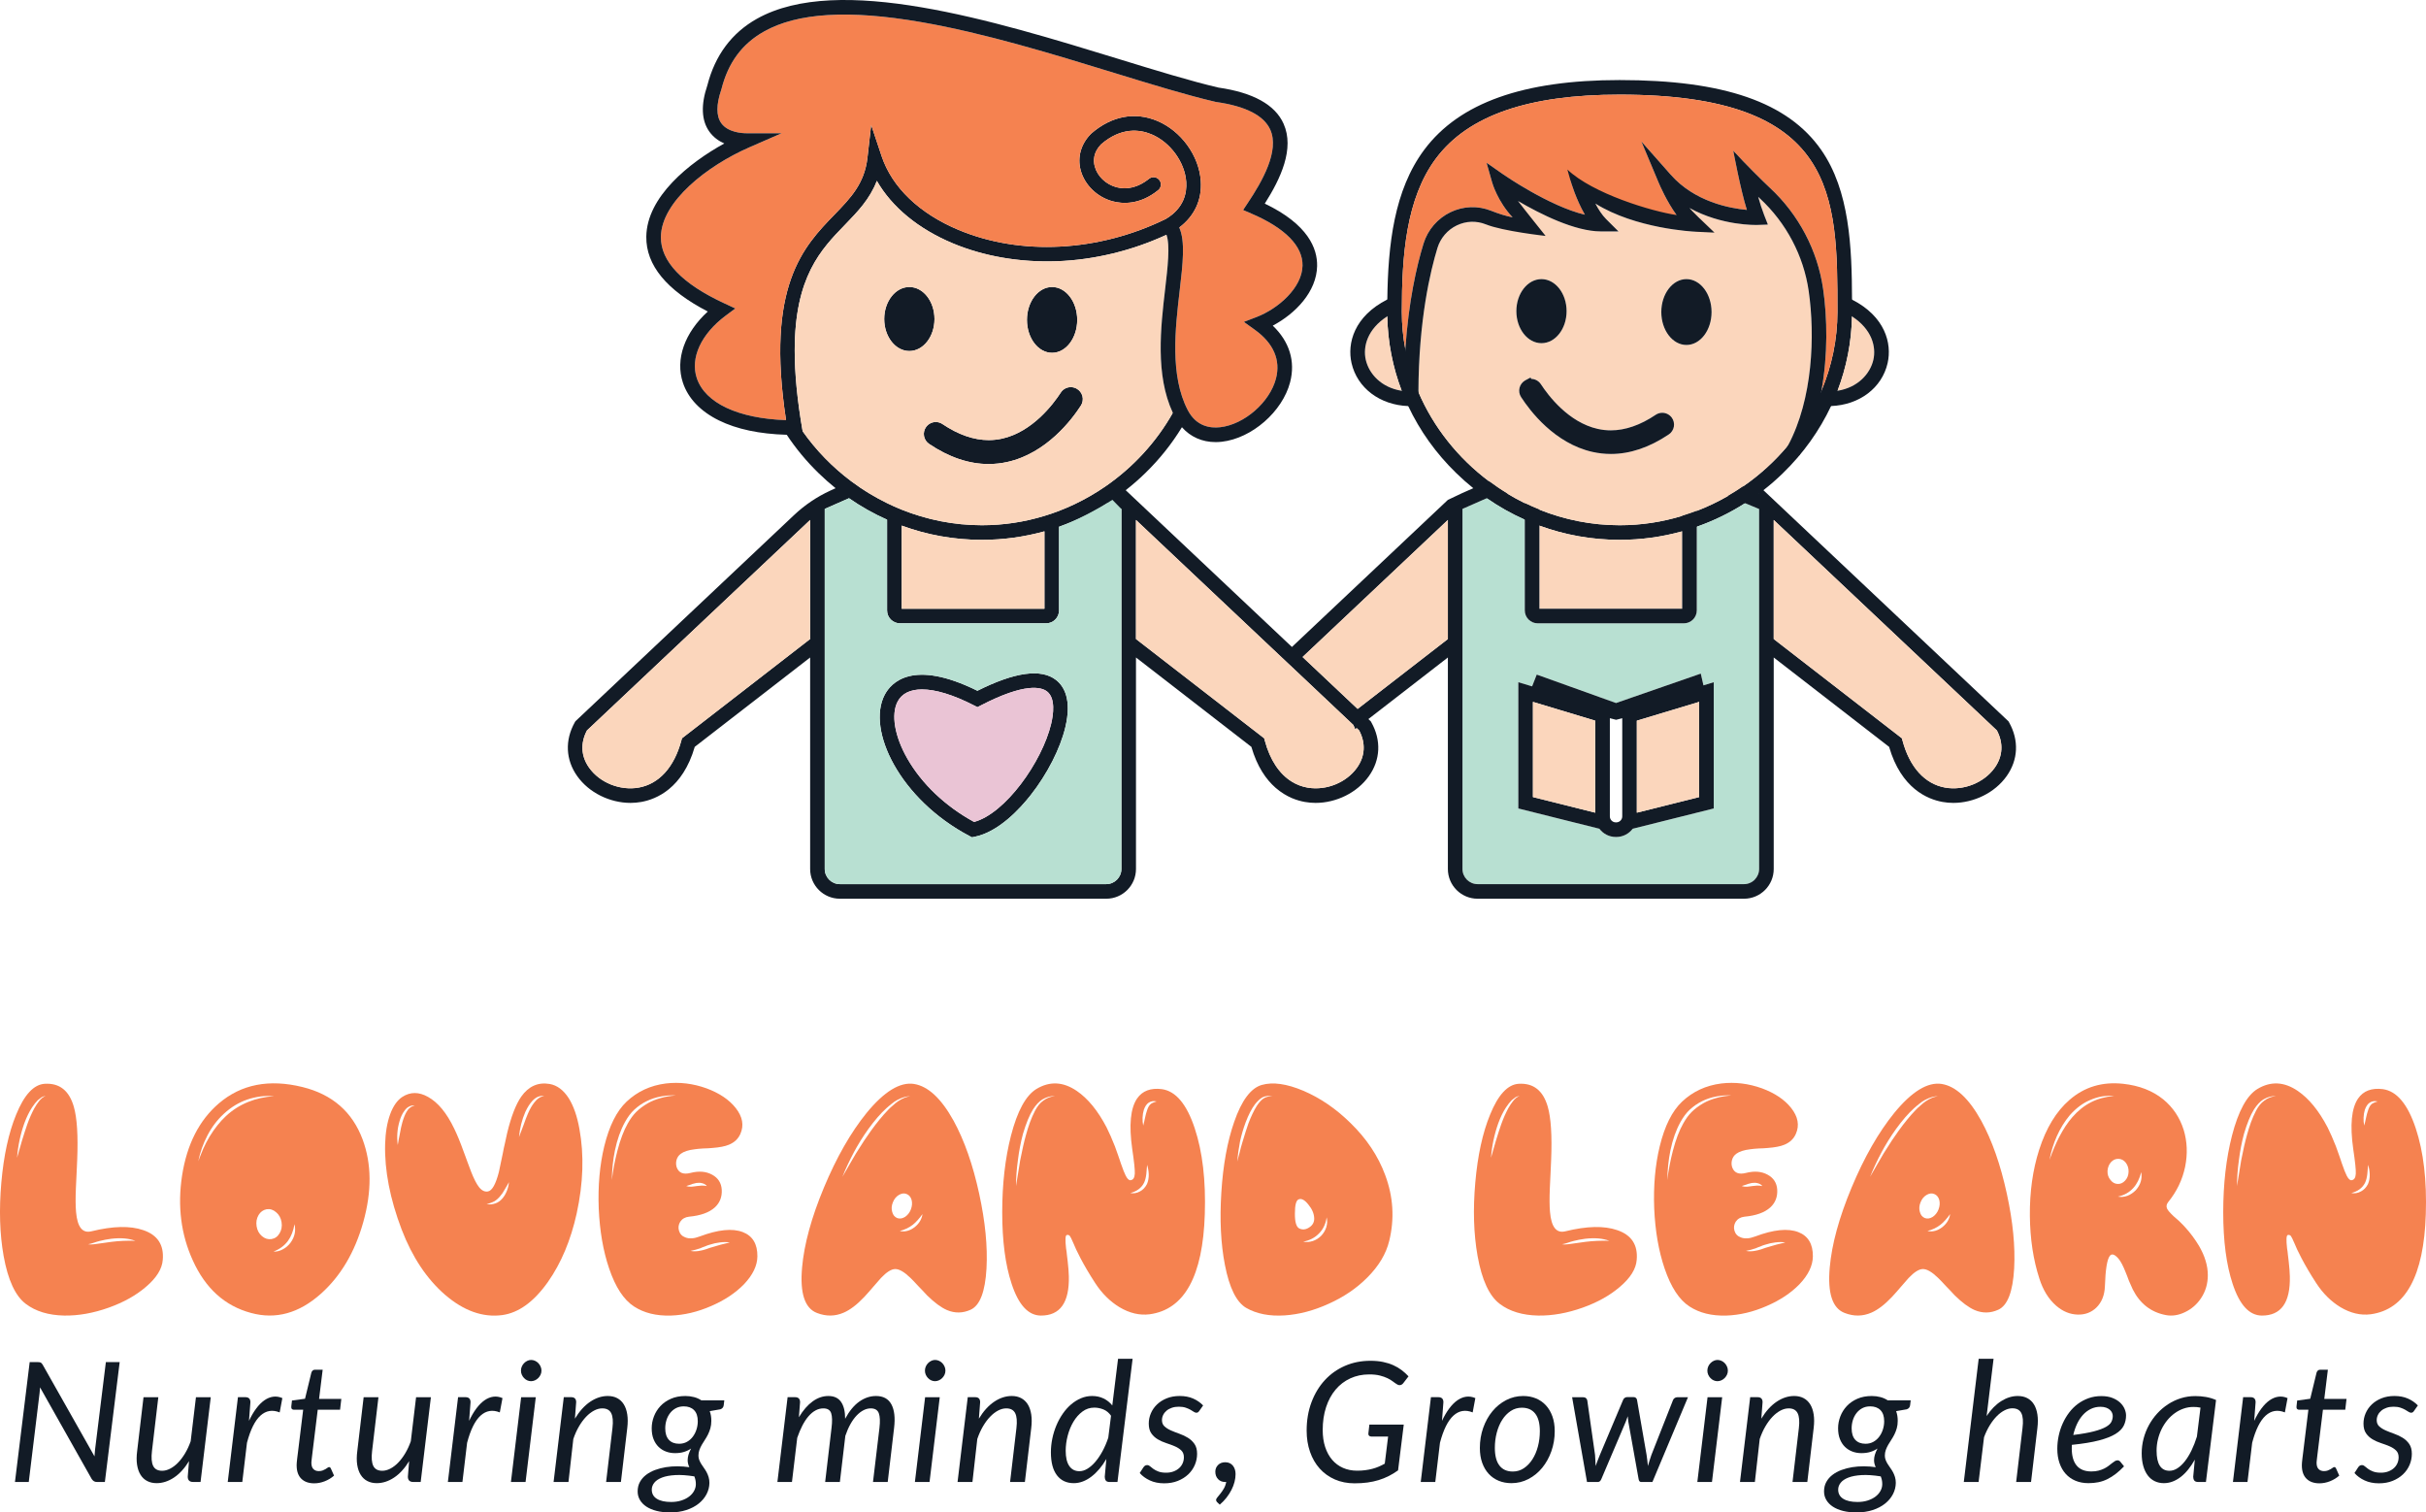 <?xml version="1.0" encoding="UTF-8"?><svg id="Layer_2" xmlns="http://www.w3.org/2000/svg" viewBox="0 0 1500.807 935.569"><g id="Components"><g id="_x34_d223a20-0cea-4ec7-86ba-3c40aa1987b6_x40_1"><path d="M1001.969,324.901c-17.429,0-34.196-3.439-49.654-9.637-3.06-1.23-6.073-2.571-9.022-4.006-3.628-1.782-7.161-3.707-10.584-5.773l-6.719-.047-6.246,2.76c7.461,5.189,15.332,9.622,23.549,13.281,2.965,1.325,5.978,2.555,9.022,3.675,15.757,5.773,32.492,8.786,49.654,8.786,13.218,0,26.215-1.798,38.691-5.268v-9.558c-12.319,3.77-25.316,5.789-38.691,5.789ZM1145.725,185.326v-.016c-.095-32.209-1.404-67.351-19.133-92.667-20.584-29.417-60.19-43.123-124.623-43.123-59.591,0-99.102,14.069-120.79,42.997-18.785,25.063-22.508,58.991-22.934,92.745-.047,2.555-.063,5.126-.063,7.681,0,.915.016,1.814.031,2.713v.016c.316,15.947,3.36,31.467,8.943,46.073,1.215,3.202,2.555,6.341,4.022,9.448,7.145,15.205,17.145,29.259,29.732,41.483,3.391,3.296,6.893,6.404,10.521,9.322,2.713,2.177,5.473,4.243,8.312,6.199,7.461,5.189,15.332,9.622,23.549,13.281,2.965,1.325,5.978,2.555,9.022,3.675,15.757,5.773,32.492,8.786,49.654,8.786,13.218,0,26.215-1.798,38.691-5.268,3.044-.852,6.057-1.798,9.022-2.839,10.457-3.675,20.489-8.549,29.906-14.574,2.95-1.893,5.836-3.88,8.659-5.994.047-.032.111-.079.158-.111.836-.631,1.672-1.278,2.508-1.924,4.18-3.265,8.218-6.782,12.082-10.552,12.587-12.224,22.587-26.278,29.748-41.483v-.016c1.467-3.107,2.808-6.246,4.022-9.448,5.568-14.59,8.628-30.095,8.943-46.01v-.016c.016-.915.032-1.845.032-2.76,0-2.524,0-5.047-.016-7.618ZM1106.166,275.516c-8.06,9.653-17.445,18.234-27.871,25.41-3.029,2.082-6.136,4.038-9.322,5.883-6.151,3.549-12.603,6.64-19.29,9.211-2.965,1.136-5.962,2.161-9.022,3.091-12.319,3.77-25.316,5.789-38.691,5.789-17.429,0-34.196-3.439-49.654-9.637-3.06-1.23-6.073-2.571-9.022-4.006-3.628-1.782-7.161-3.707-10.584-5.773-3.991-2.397-7.855-5-11.562-7.776-19.054-14.275-34.306-33.328-43.66-55.158-3.628-8.454-6.372-17.35-8.108-26.53-1.419-7.508-2.161-15.237-2.161-23.076,0-34.669,2.555-70.174,21.183-95.017,19.874-26.499,57.02-39.385,113.566-39.385,134.733,0,134.733,62.288,134.733,134.402,0,17.098-3.533,33.581-9.889,48.739-5.158,12.256-12.161,23.644-20.647,33.833ZM1001.969,324.901c-17.429,0-34.196-3.439-49.654-9.637v9.89c15.757,5.773,32.492,8.786,49.654,8.786,13.218,0,26.215-1.798,38.691-5.268v-9.558c-12.319,3.77-25.316,5.789-38.691,5.789ZM1001.969,324.901c-17.429,0-34.196-3.439-49.654-9.637-3.06-1.23-6.073-2.571-9.022-4.006-3.628-1.782-7.161-3.707-10.584-5.773l-6.719-.047-6.246,2.76c7.461,5.189,15.332,9.622,23.549,13.281,2.965,1.325,5.978,2.555,9.022,3.675,15.757,5.773,32.492,8.786,49.654,8.786,13.218,0,26.215-1.798,38.691-5.268v-9.558c-12.319,3.77-25.316,5.789-38.691,5.789Z" style="fill:#121b26;"/><path d="M1118.926,180.042c-3.139-21.814-13.865-42.161-30.205-57.303-.347-.331-.694-.662-1.041-.978,1.088,3.864,2.334,7.808,3.675,11.23l2.319,5.931-6.372.221c-1.152.032-22.035.599-42.146-10.489,2.082,2.76,4.259,5.047,6.357,6.278l-2.492,8.407c-1.83-.079-37.272-1.893-62.067-17.429,1.877,3.596,4.101,7.051,6.577,9.543l7.713,7.697h-10.899c-16.041,0-37.366-10.678-51.262-18.817,3.265,4.385,5.905,12.409,5.905,12.409-11.451,0-15.054,6.329-25.858,2.023-5.82-2.319-12.177-2.082-17.871.647-5.741,2.744-10.095,7.808-11.972,13.88-4.353,14.18-11.656,44.527-11.798,89.26,9.353,21.83,24.606,40.884,43.66,55.158,3.707,2.776,7.571,5.378,11.562,7.776,3.423,2.066,6.956,3.991,10.584,5.773,2.949,1.435,5.962,2.776,9.022,4.006,15.458,6.199,32.224,9.637,49.654,9.637,13.376,0,26.372-2.019,38.691-5.789,3.06-.931,6.057-1.956,9.022-3.091,6.688-2.571,13.139-5.662,19.29-9.211,3.186-1.845,6.293-3.801,9.322-5.883,10.426-7.177,19.811-15.757,27.871-25.41,15.347-28.786,16.704-67.998,12.76-95.474ZM953.609,172.66c8.58,0,15.536,8.88,15.536,19.811,0,10.947-6.956,19.811-15.536,19.811s-15.537-8.864-15.537-19.811c0-10.931,6.956-19.811,15.537-19.811ZM1035.519,263.891c-.347,1.956-1.483,3.707-3.123,4.811-11.925,8.044-23.991,12.114-35.821,12.114-3.786,0-7.587-.426-11.309-1.246-23.565-5.253-38.817-25.489-44.275-33.944-1.104-1.704-1.451-3.786-.947-5.741.473-1.909,1.719-3.549,3.423-4.543l3.36-1.814.473.836c2.413.063,4.621,1.293,5.946,3.312,4.558,6.987,17.114,23.644,35.237,27.65,2.634.584,5.332.883,8.029.883,8.927,0,18.265-3.233,27.761-9.622,1.199-.82,2.603-1.246,4.054-1.246,2.319,0,4.511,1.12,5.883,2.981,1.167,1.577,1.641,3.612,1.309,5.568ZM1043.295,213.386c-8.58,0-15.552-9.117-15.552-20.363s6.972-20.363,15.552-20.363,15.537,9.117,15.537,20.363-6.956,20.363-15.537,20.363Z" style="fill:#fbd6bc;"/><path d="M1126.806,241.688c4.035-22.088,3.647-44.933,1.056-62.929-3.431-23.859-15.149-46.106-33-62.651-4.105-3.806-15.392-14.954-22.602-22.893,0,0,4.584,24.651,8.411,36.618-10.606-.959-32.284-4.994-47.114-21.782l-18.149-20.532,10.599,25.269c.681,1.618,5.071,11.822,11.176,20.233-9.441,9.441-65.61-21.317-65.61-21.317.181.618,3.341,11.558,8.898,21.115-22.136-5.265-50.128-24.672-50.455-24.901l-10.384-7.252,3.459,12.183c.181.639,3.424,11.732,12.648,21.595-4.334-.889-8.627-2.223-13.267-4.07-8.196-3.258-17.114-2.945-25.123.889-7.995,3.834-14.079,10.898-16.691,19.372-4.313,14.017-9.266,35.709-11.28,65.388-1.417-7.515-2.16-15.232-2.16-23.081,0-34.66,2.563-70.167,21.192-95.012,19.865-26.498,57.004-39.383,113.55-39.383,134.742,0,134.742,62.283,134.742,134.395,0,17.108-3.529,33.583-9.898,48.746Z" style="fill:#f58250;"/><path d="M1079.588,311.257c-9.416,6.025-19.448,10.899-29.906,14.574v51.767c0,4.401-3.58,7.981-7.981,7.981h-90.427c-4.401,0-7.981-3.58-7.981-7.981v-56.12c-8.218-3.659-16.088-8.092-23.549-13.281l-15.016,6.609v222.731c0,5.173,4.211,9.385,9.385,9.385h164.765c.315,0,.647-.016.946-.047.032,0,.063,0,.079-.016.268-.016.52-.063.773-.111.126-.016.237-.047.347-.079.189-.032.363-.079.536-.142.063-.016.126-.032.174-.063.221-.063.442-.142.662-.237.347-.126.678-.3,1.01-.473.221-.126.426-.252.631-.394.284-.174.552-.379.804-.584.11-.095.221-.189.331-.3.111-.095.237-.205.331-.315,1.688-1.704,2.744-4.054,2.744-6.625v-222.668l-8.659-3.612ZM1060.188,500.108l-50.142,12.54c-2.319,3.091-6.009,5.095-10.158,5.095h-.3c-4.148,0-7.839-2.003-10.158-5.095l-50.142-12.54v-78.092l8.518,2.555,2.886-7.271,49.038,17.587,52.429-18.202,1.656,7.256,6.372-1.925v78.092Z" style="fill:#b8e0d2;"/><polygon points="1055.438 431.066 1003.573 444.291 999.774 445.256 995.905 444.27 945.131 431.365 947.812 424.578 950.687 417.292 999.725 434.879 1052.159 416.681 1053.812 423.932 1055.438 431.066" style="fill:#121b26;"/><path d="M1040.661,328.671v47.887h-88.345v-51.404c15.757,5.773,32.492,8.786,49.654,8.786,13.218,0,26.215-1.798,38.691-5.268Z" style="fill:#fbd6bc;"/><path d="M1049.683,316.021v61.578c0,4.401-3.58,7.981-7.981,7.981h-90.427c-4.401,0-7.981-3.58-7.981-7.981v-66.341c2.949,1.435,5.962,2.776,9.022,4.006v61.294h88.345v-57.446c3.06-.931,6.057-1.956,9.022-3.091Z" style="fill:#121b26;"/><path d="M1242.871,446.827l-.331-.6-145.948-137.651-5.678-5.347-2.666-2.508v4.369l-9.953-4.164c-3.029,2.082-6.136,4.038-9.322,5.883l10.615,4.448,8.659,3.612v222.668c0,2.571-1.057,4.921-2.744,6.625-.095.11-.221.221-.331.315-.111.111-.221.205-.331.3-.252.205-.521.41-.804.584-.205.142-.41.268-.631.394-.331.173-.662.347-1.01.473-.221.095-.442.173-.662.237-.047.032-.111.047-.174.063-.173.063-.347.11-.536.142-.11.032-.221.063-.347.079-.252.047-.505.095-.773.111-.016.016-.047.016-.079.016-.3.032-.631.047-.946.047h-164.765c-5.174,0-9.385-4.212-9.385-9.385v-222.731l15.016-6.609,6.246-2.76,6.719.047c-3.991-2.397-7.855-5-11.562-7.776l-9.716,4.29-6.704,2.95-9.022,4.275-96.484,90.979-96.468-90.979-.694-.647-5.662-5.347c4.18-3.265,8.218-6.782,12.082-10.552,8.88-8.628,16.467-18.186,22.697-28.407.662-1.088,1.309-2.177,1.94-3.297-2.618-2.129-4.795-4.842-6.309-7.871-.41.757-.82,1.498-1.246,2.255-10.189,18.076-24.59,33.723-41.783,45.569-3.028,2.082-6.136,4.038-9.338,5.883-6.152,3.549-12.603,6.64-19.275,9.211-2.965,1.136-5.978,2.177-9.038,3.091-12.303,3.77-25.3,5.789-38.691,5.789-17.413,0-34.18-3.439-49.638-9.637-3.06-1.23-6.073-2.571-9.022-4.022-3.628-1.767-7.161-3.691-10.584-5.757h-.016c-3.991-2.397-7.839-5-11.562-7.776-11.593-8.691-21.783-19.148-30.079-30.931-3.438-19.748-4.905-36.136-4.905-49.906,0-45.742,16.278-62.556,31.073-77.808,7.886-8.139,15.442-15.947,19.732-27.193,9.338,16.246,25.615,29.701,47.019,38.66,19.212,8.028,41.404,11.861,64.196,11.073,23.108-.804,46.546-6.451,67.982-16.372,1.23-.552,2.445-1.136,3.659-1.735l.3-.142c1.388-.82,2.697-1.688,3.928-2.618,9.416-7.051,14.117-17.114,13.328-28.77-1.073-15.726-12.193-31.026-27.051-37.224-13.77-5.741-28.171-2.981-40.6,7.76l-.237.221c-6.262,6.246-8.596,14.48-6.435,22.587,2.445,9.117,10.221,16.656,19.827,19.227,5.757,1.546,16.609,2.461,28.155-6.909,1.104-.899,1.656-2.192,1.656-3.486,0-1.151-.442-2.319-1.325-3.202-1.625-1.625-4.227-1.782-6.01-.347-6.42,5.158-13.454,7.019-20.142,5.221-6.546-1.751-11.814-6.798-13.439-12.839-.931-3.502-.994-8.707,3.991-13.754,12.366-10.631,23.723-9.211,31.073-6.151,11.64,4.858,20.694,17.256,21.53,29.496.442,6.767-1.388,16.215-12.681,22.902-41.672,20.379-89.591,22.887-128.219,6.735-24.212-10.142-41.105-26.325-47.54-45.6l-6.467-19.353-2.303,20.284c-1.814,16.041-10.426,24.937-20.41,35.237-19.085,19.701-42.65,44.007-29.953,127.131.126.867.268,1.735.41,2.618-1.057.505-2.161.915-3.281,1.246,1.057,1.751,2.161,3.486,3.297,5.189,5.615,8.47,12.193,16.42,19.701,23.723,3.391,3.296,6.893,6.404,10.521,9.322l-3.233,1.483c-8.281,3.801-15.883,8.928-22.508,15.19l-134.765,127.083-.489.473-.347.6c-6.215,11.072-5.662,23.218,1.53,33.312,7.287,10.252,20.189,16.53,32.981,16.53,2.24,0,4.464-.205,6.672-.599,9.196-1.656,25.552-8.297,33.029-34.07l71.389-55.284v130.822c0,10.174,8.249,18.407,18.407,18.407h164.765c10.174,0,18.407-8.233,18.407-18.407v-130.822l49.18,38.092,7.24,5.599,14.969,11.593c3.549,12.24,9.101,20.158,14.937,25.284,3.407,2.981,6.893,5.016,10.142,6.42,2.934,1.23,5.662,1.956,7.95,2.366,2.208.394,4.432.599,6.688.599,12.776,0,25.678-6.278,32.966-16.53,7.192-10.095,7.745-22.24,1.53-33.312l-.331-.6-1.499-1.419,49.18-38.092v130.822c0,10.174,8.234,18.407,18.407,18.407h164.765c10.158,0,18.407-8.233,18.407-18.407v-130.822l71.389,55.284c7.461,25.773,23.817,32.414,33.029,34.07,2.208.394,4.432.599,6.672.599,12.792,0,25.694-6.278,32.981-16.53,7.193-10.095,7.744-22.24,1.514-33.312ZM501.176,395.296l-79.291,61.404-.394,1.467c-4.432,16.451-13.786,26.751-26.325,29.022-11.467,2.051-24.101-2.981-30.71-12.287-5.032-7.051-5.489-15.221-1.325-23.076l138.046-130.191v73.66ZM557.801,325.138c15.742,5.789,32.492,8.802,49.638,8.802,13.234,0,26.215-1.798,38.691-5.268v47.887h-88.329v-51.42ZM693.733,537.538c0,5.173-4.211,9.385-9.385,9.385h-164.765c-5.158,0-9.369-4.212-9.369-9.385v-222.731l15-6.609c7.461,5.189,15.347,9.622,23.565,13.281v56.12c0,4.401,3.565,7.981,7.981,7.981h90.411c4.416,0,7.997-3.58,7.997-7.981v-51.767c1.309-.457,2.65-.962,4.038-1.514,9.006-3.439,17.682-7.808,25.868-13.06l8.659,3.612v222.668ZM839.476,474.903c-6.498,9.133-18.801,14.164-30.095,12.382-.205-.032-.394-.063-.599-.095-3.438-.615-6.625-1.845-9.543-3.628-7.76-4.732-13.565-13.439-16.782-25.395l-.394-1.467-16.246-12.571-7.224-5.599-55.837-43.234v-73.66l89.891,84.78,6.593,6.199,33.407,31.515,4.511,4.259c.457.883.868,1.798,1.199,2.744l.931-.726,1.514,1.42c4.164,7.855,3.707,16.026-1.325,23.076ZM895.706,395.296l-55.837,43.234-34.054-32.114,89.891-84.78v73.66ZM1234.006,474.903c-6.625,9.306-19.243,14.338-30.71,12.287-12.54-2.271-21.893-12.571-26.325-29.022l-.394-1.467-79.291-61.404v-73.66l138.046,130.191c4.164,7.855,3.691,16.026-1.325,23.076Z" style="fill:#121b26;"/><polygon points="895.706 321.636 895.706 395.296 839.87 438.53 805.816 406.416 895.706 321.636" style="fill:#fbd6bc;"/><path d="M839.476,474.903c-6.498,9.133-18.801,14.164-30.095,12.382-.205-.032-.394-.063-.599-.095-3.438-.615-6.625-1.845-9.543-3.628-7.76-4.732-13.565-13.439-16.782-25.395l-.394-1.467-16.246-12.571-7.224-5.599-55.837-43.234v-73.66l89.891,84.78,6.593,6.199,33.407,31.515,4.511,4.259c.457.883.868,1.798,1.199,2.744l.931-.726,1.514,1.42c4.164,7.855,3.707,16.026-1.325,23.076Z" style="fill:#fbd6bc;"/><path d="M646.13,328.671v47.887h-88.329v-51.42c15.742,5.789,32.492,8.802,49.638,8.802,13.234,0,26.215-1.798,38.691-5.268Z" style="fill:#fbd6bc;"/><path d="M1234.006,474.903c-6.625,9.306-19.243,14.338-30.71,12.287-12.54-2.271-21.893-12.571-26.325-29.022l-.394-1.467-79.291-61.404v-73.66l138.046,130.191c4.164,7.855,3.691,16.026-1.325,23.076Z" style="fill:#fbd6bc;"/><path d="M501.176,321.636v73.66l-79.291,61.404-.394,1.467c-4.432,16.451-13.786,26.751-26.325,29.022-11.467,2.051-24.101-2.981-30.71-12.287-5.032-7.051-5.489-15.221-1.325-23.076l138.046-130.191Z" style="fill:#fbd6bc;"/><path d="M867.157,241.746c-12.745-2.019-20.284-10.615-22.24-19.148-1.845-8.092.899-18.959,13.297-26.925.316,15.947,3.36,31.467,8.943,46.073Z" style="fill:#fbd6bc;"/><path d="M1126.813,241.683c-2.587,14.148-6.972,27.997-13.754,40.048l-7.871-4.432c.331-.584.662-1.183.978-1.782,15.347-28.786,16.704-67.998,12.76-95.474-3.139-21.814-13.865-42.161-30.205-57.303-.347-.331-.694-.662-1.041-.978,1.088,3.864,2.334,7.808,3.675,11.23l2.319,5.931-6.372.221c-1.152.032-22.035.599-42.146-10.489,1.088,1.451,8.438,8.581,15.473,15.221l-11.609-.536c-1.83-.079-37.272-1.893-62.067-17.429,1.877,3.596,4.101,7.051,6.577,9.543l7.713,7.697h-10.899c-16.041,0-37.366-10.678-51.262-18.817,3.265,4.385,17.07,21.598,17.07,21.598,0,0-26.218-2.859-37.023-7.165-5.82-2.319-12.177-2.082-17.871.647-5.741,2.744-10.095,7.808-11.972,13.88-4.353,14.18-11.656,44.527-11.798,89.26v1.435h-4.527v7.24c-.599,0-1.183-.016-1.782-.032-17.556-.662-31.53-11.183-35.063-26.578-2.808-12.271,1.593-28.944,22.13-39.354.363-.189.726-.379,1.104-.552l3.928,8.139c-1.845.883-3.533,1.83-5.063,2.808v.016c-12.398,7.965-15.142,18.833-13.297,26.925,1.956,8.533,9.495,17.13,22.24,19.148.442.079.868.142,1.309.189.032-9.227.363-17.871.915-25.915,2.019-29.669,6.972-51.373,11.278-65.379,2.618-8.486,8.691-15.536,16.688-19.385,8.013-3.833,16.925-4.133,25.127-.883,4.637,1.845,8.927,3.186,13.265,4.069-9.227-9.858-12.461-20.947-12.65-21.593l-3.454-12.177,10.379,7.24c.331.236,28.328,19.637,50.458,24.906-5.552-9.559-8.722-20.489-8.896-21.12l-1.94-6.83c15.71,14.969,52.429,25.962,67.556,28.155-6.12-8.407-10.505-18.612-11.183-20.237l-10.599-25.268,18.155,20.536c14.826,16.782,36.499,20.82,47.114,21.783-3.833-11.972-8.423-36.625-8.423-36.625,7.208,7.934,18.502,19.085,22.603,22.902,17.855,16.546,29.574,38.786,32.997,62.65,2.602,17.997,2.981,40.836-1.041,62.919Z" style="fill:#121b26;"/><path d="M1158.927,222.597c-1.94,8.502-9.464,17.082-22.161,19.133,5.568-14.59,8.628-30.095,8.943-46.01,12.334,7.965,15.063,18.801,13.218,26.877Z" style="fill:#fbd6bc;"/><path d="M1167.744,224.616c-3.518,15.379-17.461,25.884-35.001,26.562v.016c-.615.016-1.23.032-1.861.032v-9.038c2.066,0,4.038-.158,5.883-.458,12.697-2.05,20.221-10.631,22.161-19.133,1.845-8.076-.883-18.912-13.218-26.877v-.016c-1.546-.994-3.265-1.956-5.126-2.855l3.912-8.139c.41.205.82.41,1.23.615,20.442,10.41,24.811,27.035,22.019,39.291Z" style="fill:#121b26;"/><path d="M1053.815,423.94l-50.237,15.158v65.916c0,2.035-1.656,3.691-3.691,3.691h-.3c-2.035,0-3.675-1.656-3.675-3.691v-65.916l-48.108-14.527-8.518-2.555v78.092l50.142,12.54c2.319,3.091,6.009,5.095,10.158,5.095h.3c4.149,0,7.839-2.003,10.158-5.095l50.142-12.54v-78.092l-6.372,1.925ZM986.874,502.711l-38.549-9.653v-58.881l38.549,11.624v56.909ZM1051.165,493.057l-38.565,9.653v-56.909l38.565-11.624v58.881Z" style="fill:#121b26;"/><polygon points="1051.165 434.177 1051.165 493.057 1012.6 502.711 1012.6 445.801 1051.165 434.177" style="fill:#fbd6bc;"/><polygon points="986.874 445.801 986.874 502.711 948.325 493.057 948.325 434.177 986.874 445.801" style="fill:#fbd6bc;"/><path d="M969.146,192.471c0,10.947-6.956,19.811-15.536,19.811s-15.537-8.864-15.537-19.811c0-10.931,6.956-19.811,15.537-19.811s15.536,8.88,15.536,19.811Z" style="fill:#121b26;"/><path d="M1058.831,193.023c0,11.246-6.956,20.363-15.537,20.363s-15.552-9.117-15.552-20.363,6.972-20.363,15.552-20.363,15.537,9.117,15.537,20.363Z" style="fill:#121b26;"/><path d="M1035.519,263.891c-.347,1.956-1.483,3.707-3.123,4.811-11.925,8.044-23.991,12.114-35.821,12.114-3.786,0-7.587-.426-11.309-1.246-23.565-5.253-38.817-25.489-44.275-33.944-1.104-1.704-1.451-3.786-.947-5.741.473-1.909,1.719-3.549,3.423-4.543l3.36-1.814.473.836c2.413.063,4.621,1.293,5.946,3.312,4.558,6.987,17.114,23.644,35.237,27.65,2.634.584,5.332.883,8.029.883,8.927,0,18.265-3.233,27.761-9.622,1.199-.82,2.603-1.246,4.054-1.246,2.319,0,4.511,1.12,5.883,2.981,1.167,1.577,1.641,3.612,1.309,5.568Z" style="fill:#121b26;"/><path d="M578.101,197.345c0,10.931-6.956,19.795-15.537,19.795s-15.552-8.864-15.552-19.795c0-10.947,6.972-19.811,15.552-19.811s15.537,8.864,15.537,19.811Z" style="fill:#121b26;"/><path d="M666.398,197.881c0,11.246-6.972,20.363-15.552,20.363s-15.536-9.117-15.536-20.363c0-11.23,6.956-20.347,15.536-20.347s15.552,9.117,15.552,20.347Z" style="fill:#121b26;"/><path d="M668.685,250.894c-5.615,8.691-21.294,29.48-45.489,34.874-3.833.852-7.729,1.278-11.625,1.278-12.145,0-24.527-4.18-36.783-12.445-1.672-1.12-2.823-2.902-3.17-4.874-.347-1.987.142-4.038,1.341-5.663,1.388-1.877,3.612-3.013,5.962-3.013,1.467,0,2.886.442,4.117,1.262,9.779,6.577,19.401,9.921,28.612,9.921,2.792,0,5.584-.316,8.312-.915,18.723-4.18,31.609-21.309,36.278-28.486,1.372-2.114,3.691-3.36,6.199-3.36,1.23,0,2.461.316,3.533.899,1.83.994,3.155,2.697,3.659,4.685.505,1.987.158,4.117-.946,5.836Z" style="fill:#121b26;"/><path d="M777.319,196.13l-7.807,3.001,6.8,4.883c11.53,8.273,16.052,18.705,13.058,30.173-3.813,14.635-19.629,28.422-34.535,30.103-6.265.702-14.815-.563-20.039-10.599-11.12-21.393-7.731-50.51-5.008-73.897,1.952-16.746,3.556-30.562-.264-39.056,9.412-7.05,14.107-17.114,13.322-28.777-1.07-15.718-12.19-31.027-27.054-37.223-13.76-5.737-28.172-2.98-40.591,7.758l-.236.222c-6.258,6.251-8.599,14.489-6.432,22.595,2.445,9.106,10.217,16.649,19.817,19.226,5.758,1.542,16.614,2.452,28.165-6.918,1.097-.889,1.646-2.181,1.646-3.473,0-1.16-.438-2.32-1.327-3.209-1.625-1.625-4.216-1.785-6.001-.347-6.418,5.161-13.461,7.015-20.15,5.223-6.536-1.75-11.808-6.793-13.426-12.843-.938-3.494-1-8.703,3.98-13.76,12.37-10.62,23.727-9.21,31.076-6.14,11.641,4.848,20.692,17.253,21.525,29.499.452,6.758-1.382,16.205-12.683,22.9-41.661,20.372-89.58,22.887-128.213,6.724-24.213-10.134-41.099-26.318-47.537-45.586l-6.473-19.365-2.292,20.289c-1.813,16.045-10.44,24.942-20.421,35.243-19.08,19.692-42.647,43.995-29.95,127.13-29.61-1.014-50.066-10.572-55.206-26.005-4.154-12.468,2.66-27.242,17.781-38.556l6.05-4.529-6.856-3.181c-26.179-12.155-39.362-25.977-39.181-41.099.257-21.782,28.603-44.009,54.83-55.442l19.858-8.655h-21.657c-2.632,0-11.537-.445-15.684-6.237-3.167-4.425-3.167-11.391.007-20.712l.104-.347c4.154-16.358,12.766-28.02,26.332-35.646,20.719-11.648,52.49-13.558,97.13-5.835,39.237,6.786,81.836,19.865,119.413,31.402,23.241,7.133,45.19,13.878,62.707,17.941l.389.076c18.337,2.612,29.624,8.37,33.541,17.128,5.876,13.142-5.056,32.083-13.794,45.19l-3.008,4.515,4.987,2.139c21.018,9.002,32.006,20.164,31.777,32.263-.257,13.649-14.857,26.575-28.471,31.812Z" style="fill:#f58250;"/><path d="M720.815,178.748c1.562-13.344,3.155-27.067.82-33.518-21.436,9.921-44.874,15.568-67.982,16.372-22.792.789-44.985-3.044-64.196-11.073-21.404-8.959-37.682-22.413-47.019-38.66-4.29,11.246-11.846,19.054-19.732,27.193-14.795,15.252-31.073,32.066-31.073,77.808,0,13.77,1.467,30.158,4.905,49.906,8.297,11.783,18.486,22.24,30.079,30.931,3.722,2.776,7.571,5.378,11.562,7.776h.016c3.423,2.066,6.956,3.991,10.584,5.757,2.95,1.451,5.962,2.792,9.022,4.022,15.458,6.199,32.224,9.637,49.638,9.637,13.391,0,26.388-2.019,38.691-5.789,3.06-.915,6.073-1.956,9.038-3.091,6.672-2.571,13.123-5.662,19.275-9.211,3.202-1.845,6.309-3.801,9.338-5.883,17.192-11.846,31.593-27.492,41.783-45.569-10.931-23.47-7.508-52.84-4.748-76.609ZM650.846,177.534c8.581,0,15.552,9.117,15.552,20.347,0,11.246-6.972,20.363-15.552,20.363s-15.536-9.117-15.536-20.363c0-11.23,6.956-20.347,15.536-20.347ZM547.012,197.345c0-10.947,6.972-19.811,15.552-19.811s15.537,8.864,15.537,19.811c0,10.931-6.956,19.795-15.537,19.795s-15.552-8.864-15.552-19.795ZM668.685,250.894c-5.615,8.691-21.294,29.48-45.489,34.874-3.833.852-7.729,1.278-11.625,1.278-12.145,0-24.527-4.18-36.783-12.445-1.672-1.12-2.823-2.902-3.17-4.874-.347-1.987.142-4.038,1.341-5.663,1.388-1.877,3.612-3.013,5.962-3.013,1.467,0,2.886.442,4.117,1.262,9.779,6.577,19.401,9.921,28.612,9.921,2.792,0,5.584-.316,8.312-.915,18.723-4.18,31.609-21.309,36.278-28.486,1.372-2.114,3.691-3.36,6.199-3.36,1.23,0,2.461.316,3.533.899,1.83.994,3.155,2.697,3.659,4.685.505,1.987.158,4.117-.946,5.836Z" style="fill:#fbd6bc;"/><path d="M814.822,164.489c-.3,16.025-13.439,29.527-27.445,36.956,10.3,9.827,14.117,22.051,10.726,35.016-4.732,18.202-23.691,34.716-42.256,36.798-1.293.142-2.555.221-3.817.221-8.328,0-15.568-3.218-20.852-9.211-1.672-1.877-3.139-4.006-4.385-6.42-.442-.82-.852-1.656-1.23-2.492-10.931-23.47-7.508-52.84-4.748-76.609,1.562-13.344,3.155-27.067.82-33.518-.394-1.073-.899-1.956-1.53-2.587l6.388-6.388c1.262,1.262,2.256,2.76,3.028,4.48,3.817,8.502,2.224,22.319.268,39.054-2.729,23.391-6.12,52.508,5,73.897,5.237,10.047,13.786,11.309,20.048,10.599,14.905-1.672,30.726-15.457,34.527-30.095,2.997-11.467-1.53-21.909-13.06-30.174l-6.798-4.89,7.808-2.997c13.612-5.237,28.218-18.171,28.47-31.814.237-12.098-10.757-23.265-31.767-32.256l-4.984-2.145,2.997-4.511c8.738-13.107,19.669-32.051,13.801-45.19-3.928-8.754-15.205-14.527-33.549-17.13l-.379-.079c-17.524-4.069-39.48-10.805-62.714-17.934-37.571-11.546-80.174-24.622-119.418-31.404-44.638-7.729-76.405-5.82-97.13,5.836-13.565,7.618-22.177,19.275-26.325,35.647l-.11.347c-3.17,9.322-3.17,16.278,0,20.71,4.148,5.789,13.044,6.23,15.678,6.23h21.656l-19.858,8.659c-26.23,11.435-54.575,33.66-54.827,55.442-.174,15.111,12.997,28.944,39.18,41.089l6.861,3.186-6.057,4.527c-15.111,11.325-21.925,26.089-17.776,38.565,5.142,15.426,25.6,24.984,55.206,25.994,1.514.063,3.076.095,4.637.095h.662v9.038c-1.293,0-2.555-.016-3.817-.047-.347,0-.71-.016-1.057-.032-16.814-.473-30.915-3.454-41.956-8.896-11.341-5.583-19.038-13.628-22.256-23.312-4.827-14.511,1.041-30.915,15.395-44.038-25.458-13.139-38.265-28.691-38.044-46.278.284-24.748,26.625-45.773,48.25-57.682-3.407-1.483-6.704-3.785-9.227-7.287-4.937-6.893-5.363-16.562-1.246-28.707,4.748-18.533,15.047-32.366,30.615-41.12,50.442-28.36,146.468,1.12,223.614,24.795,22.997,7.066,44.732,13.738,61.909,17.745,21.499,3.091,35.063,10.615,40.316,22.35,6.94,15.505-1.861,34.054-11.625,49.433,26.972,12.902,32.587,27.934,32.382,38.533Z" style="fill:#121b26;"/><path d="M653.315,420.633c-9.175-7.182-25.54-4.938-48.656,6.668-40.182-19.907-53.497-4.925-57.386,2.549-11.266,21.678,9.252,64.555,52.594,87.365l1.41.743,1.563-.312c14.94-2.945,28.221-17.448,34.806-25.832,10.245-13.03,18.24-28.7,21.4-41.911,4.126-17.253-.841-25.436-5.73-29.27ZM650.266,447.798c-5.647,23.609-28.408,55.456-47.662,60.637-17.74-9.655-32.374-23.553-41.342-39.279-7.821-13.725-10.113-27.186-5.973-35.139,2.619-5.043,7.849-7.55,15.107-7.55,8.342,0,19.372,3.32,32.208,9.912l2.07,1.056,2.063-1.063c27.269-14.093,37.403-11.454,41.015-8.627,5.355,4.195,3.876,14.364,2.514,20.053Z" style="fill:#121b26;"/><path d="M688.173,309.17c-9.418,6.029-22.549,12.999-33.01,16.667v51.76c0,4.404-3.577,7.988-7.988,7.988h-90.414c-4.411,0-7.988-3.584-7.988-7.988v-56.115c-8.21-3.66-16.093-8.099-23.553-13.28l-15.01,6.612v222.725c0,5.168,4.209,9.377,9.377,9.377h164.762c5.168,0,9.377-4.209,9.377-9.377v-222.662l-5.553-5.706ZM659.046,449.903c-3.16,13.211-11.155,28.881-21.4,41.911-6.585,8.384-19.865,22.887-34.806,25.832l-1.563.312-1.41-.743c-43.342-22.81-63.86-65.687-52.594-87.365,3.89-7.474,17.205-22.456,57.386-2.549,23.116-11.607,39.48-13.85,48.656-6.668,4.89,3.834,9.856,12.016,5.73,29.27Z" style="fill:#b8e0d2;"/><path d="M650.266,447.798c-5.647,23.609-28.408,55.456-47.662,60.637-17.74-9.655-32.374-23.553-41.342-39.279-7.821-13.725-10.113-27.186-5.973-35.139,2.619-5.043,7.849-7.55,15.107-7.55,8.342,0,19.372,3.32,32.208,9.912l2.07,1.056,2.063-1.063c27.269-14.093,37.403-11.454,41.015-8.627,5.355,4.195,3.876,14.364,2.514,20.053Z" style="fill:#eac4d5;"/><path d="M56.58,761.657c13.3-3.274,23.995-3.51,32.083-.703,8.823,3.008,12.834,9.124,12.031,18.348-.401,5.615-3.877,11.197-10.427,16.743-6.15,5.281-13.803,9.559-22.959,12.833-9.559,3.409-18.749,5.046-27.571,4.913-9.76-.2-17.68-2.606-23.761-7.218-6.484-4.879-11.063-14.772-13.736-29.677-2.406-13.568-2.873-28.707-1.404-45.417,1.47-16.709,4.512-30.68,9.124-41.909,5.013-12.364,10.928-18.747,17.746-19.149,9.089-.534,15.072,4.178,17.946,14.137,2.006,6.885,2.707,17.847,2.106,32.885l-.2,4.511-.201,4.412c-.2,3.744-.335,6.585-.401,8.522-.268,6.35-.235,11.296.1,14.838.802,9.358,3.976,13.334,9.524,11.931ZM24.096,681.249c1.403-1.805,2.773-2.873,4.111-3.208-.869,0-1.739.267-2.606.802-.602.401-1.338.969-2.206,1.703-1.203,1.204-2.373,2.674-3.509,4.412-1.805,2.742-3.409,6.016-4.813,9.826-2.474,6.952-3.978,14.071-4.512,21.355l1.504-5.214,1.504-5.213c1.203-3.943,2.306-7.352,3.308-10.226,1.269-3.542,2.707-6.818,4.311-9.826,1.068-1.87,2.038-3.341,2.908-4.41ZM76.431,767.572c2.94-.132,5.38-.132,7.319,0-3.945-1.537-8.89-1.97-14.838-1.303-2.607.335-5.048.801-7.319,1.403l-1.805.501-1.805.601c-1.404.469-2.574.77-3.509.903.935.2,2.171.2,3.709,0l3.71-.501,3.609-.501,3.609-.501c2.071-.267,4.512-.467,7.319-.602Z" style="fill:#f58250;"/><path d="M187.118,672.426c18.448,4.546,30.845,15.34,37.196,32.384,5.614,15.105,5.748,32.183.401,51.232-5.213,18.582-13.97,33.353-26.267,44.314-13.502,12.032-27.872,15.975-43.112,11.831-16.242-4.345-28.273-15.205-36.093-32.584-7.286-16.041-9.49-33.486-6.617-52.336,3.008-19.382,10.593-34.289,22.759-44.716,13.836-11.83,31.08-15.205,51.734-10.126ZM153.531,681.65c4.678-1.938,10.059-3.141,16.142-3.609l-4.211-.101-2.106.101-2.105.2c-2.942.401-5.682,1.037-8.222,1.905-5.281,1.805-10.126,4.747-14.537,8.823-4.145,3.809-7.554,8.322-10.226,13.535-2.606,5.013-4.478,10.294-5.614,15.841l1.504-3.91,1.604-3.91,1.805-3.71,1.003-1.804,1.003-1.805c3.141-5.146,6.55-9.424,10.226-12.833,4.01-3.743,8.588-6.65,13.736-8.722ZM158.744,758.548c.401,2.542,1.504,4.579,3.309,6.116,1.805,1.538,3.776,2.14,5.915,1.805,2.139-.334,3.81-1.537,5.013-3.609,1.203-2.006,1.604-4.277,1.203-6.818-.401-2.54-1.504-4.578-3.308-6.116-1.805-1.605-3.777-2.239-5.916-1.905-2.14.401-3.809,1.604-5.013,3.609-1.203,2.072-1.604,4.379-1.203,6.917ZM179.698,768.775c2.606-3.541,3.442-7.385,2.506-11.529-.736,4.21-2.105,7.687-4.111,10.427-2.206,2.941-5.181,5.113-8.923,6.517,2.005.135,3.943-.334,5.815-1.403,1.737-.868,3.308-2.206,4.712-4.011Z" style="fill:#f58250;"/><path d="M340.013,670.521c4.612.801,8.555,3.744,11.831,8.822,3.008,4.813,5.213,11.164,6.617,19.05,2.941,16.109,2.372,33.522-1.704,52.235-3.676,16.577-9.592,30.68-17.746,42.309-8.69,12.299-18.114,19.149-28.273,20.553-12.031,1.605-23.861-2.606-35.492-12.633-11.296-9.825-20.219-23.26-26.769-40.304-7.219-18.982-10.628-36.56-10.226-52.736.2-7.218,1.236-13.4,3.108-18.547,1.871-5.079,4.377-8.656,7.52-10.728,4.945-3.208,10.259-3.208,15.941,0,6.149,3.409,11.53,9.925,16.142,19.55,1.805,3.677,3.743,8.39,5.815,14.137l1.304,3.51,1.203,3.308c.935,2.541,1.704,4.579,2.306,6.116,1.67,4.211,3.241,7.253,4.712,9.123,1.737,2.206,3.609,3.108,5.615,2.707,2.539-.466,4.778-4.477,6.718-12.031.534-2.271,1.336-6.082,2.406-11.43l.602-3.109.702-3.108c.467-2.406.935-4.544,1.403-6.416,2.472-10.226,5.38-17.746,8.723-22.558,4.545-6.417,10.392-9.024,17.545-7.82ZM253.489,685.36c.868-.736,1.905-1.203,3.108-1.405-1.203-.266-2.406-.066-3.609.602-1.07.535-2.006,1.403-2.807,2.606-1.27,1.605-2.306,3.845-3.108,6.718-1.338,4.679-1.671,9.491-1.002,14.437l.602-3.508.702-3.51c.467-2.74.968-5.045,1.504-6.917.735-2.608,1.569-4.745,2.506-6.417.667-1.203,1.369-2.071,2.106-2.606ZM313.644,736.491c.668-1.737,1.068-3.474,1.203-5.213l-1.303,2.305-1.303,2.206c-.937,1.74-1.872,3.108-2.807,4.111-1.07,1.338-2.273,2.406-3.609,3.208-.602.335-1.371.669-2.306,1.003l-1.203.401-1.304.301c1.068.2,1.971.268,2.707.2,1.068-.134,1.971-.334,2.707-.601,1.67-.534,3.173-1.605,4.512-3.208,1.136-1.403,2.038-2.973,2.707-4.713ZM330.488,682.051c1.737-2.338,3.809-3.709,6.216-4.111-2.741-.334-5.213.702-7.419,3.108-1.539,1.672-2.975,3.945-4.311,6.818-2.073,4.747-3.376,9.925-3.91,15.54l1.404-3.709,1.403-3.71c1.068-3.074,2.006-5.514,2.807-7.319,1.203-2.74,2.472-4.946,3.81-6.617Z" style="fill:#f58250;"/><path d="M432.853,764.865c11.362-4.276,20.252-5.179,26.669-2.706,6.082,2.341,9.089,7.353,9.024,15.039-.067,5.749-2.842,11.496-8.321,17.245-5.281,5.413-12.031,9.893-20.253,13.434-8.421,3.677-16.743,5.65-24.964,5.916-9.024.266-16.61-1.604-22.759-5.615-6.351-4.077-11.497-11.931-15.44-23.561-3.676-10.828-5.815-23.193-6.417-37.096-.534-13.969.602-26.769,3.409-38.399,3.074-12.633,7.686-21.857,13.836-27.671,6.683-6.282,14.771-10.026,24.263-11.229,8.422-1.003,16.809,0,25.165,3.008,7.953,2.941,13.969,6.985,18.047,12.131,4.276,5.413,5.246,10.762,2.908,16.041-1.338,3.075-3.71,5.314-7.119,6.717-2.406,1.003-5.849,1.672-10.327,2.006l-2.707.2-2.807.1c-2.206.136-3.978.301-5.314.501-3.877.469-6.752,1.405-8.622,2.808-1.271.937-2.14,2.206-2.607,3.809-.401,1.538-.368,3.042.1,4.512,1.269,3.476,4.111,4.646,8.522,3.508,5.213-1.337,9.691-.968,13.434,1.103,3.675,2.004,5.647,5.08,5.916,9.224.266,4.478-1.17,8.155-4.311,11.028-3.476,3.143-8.79,5.048-15.941,5.715-2.406.267-4.211,1.303-5.414,3.108-1.07,1.738-1.338,3.576-.802,5.514.602,2.073,1.938,3.477,4.01,4.211,2.406.937,5.346.736,8.823-.602ZM409.092,679.143c2.539-.735,5.547-1.236,9.023-1.504-2.875-.2-5.95,0-9.224.602-3.208.602-6.15,1.571-8.823,2.908-2.742,1.338-5.314,3.108-7.72,5.314-2.072,1.94-3.977,4.478-5.715,7.62-2.741,4.947-4.812,10.795-6.216,17.546-1.203,5.815-1.839,11.93-1.905,18.347l.602-4.612c.267-1.737.534-3.241.802-4.511.602-3.142,1.269-6.116,2.005-8.924,1.805-6.95,3.943-12.598,6.417-16.944,1.604-2.873,3.341-5.247,5.214-7.119,1.938-1.938,4.344-3.742,7.218-5.413,2.472-1.405,5.246-2.507,8.322-3.309ZM427.639,732.682l-1.604.501-1.504.501c.935.335,2.038.469,3.309.401.467,0,1.036-.066,1.704-.2l.802-.101.702-.1c.935-.134,1.938-.233,3.008-.301,1.269,0,2.339.101,3.208.301-.602-.868-1.604-1.47-3.008-1.805-1.002-.266-2.172-.301-3.509-.1-.468.067-1.002.2-1.604.401l-.802.2-.702.301ZM439.57,771.783c4.477-1.403,8.454-2.472,11.93-3.208-1.805-.334-3.91-.334-6.316,0-1.872.2-3.944.669-6.216,1.403-.802.202-1.805.569-3.008,1.103l-1.403.501-1.404.601c-1.939.669-3.944,1.203-6.015,1.605,1.938.401,4.076.335,6.417-.202.802-.132,1.837-.401,3.108-.801l1.403-.501,1.504-.501Z" style="fill:#f58250;"/><path d="M565.467,670.521c8.688,1.403,16.843,8.991,24.463,22.759,6.683,12.232,11.964,27.305,15.841,45.217,3.742,17.245,5.246,32.618,4.511,46.119-.802,14.438-4.078,22.96-9.825,25.566-4.88,2.206-9.76,2.273-14.638.2-3.677-1.604-7.788-4.645-12.332-9.123l-2.707-2.908-2.707-2.808c-2.206-2.406-3.877-4.143-5.013-5.213-3.676-3.542-6.752-5.315-9.224-5.315-2.406,0-5.381,1.873-8.923,5.615-1.002,1.071-2.606,2.908-4.812,5.515l-2.607,3.007c-1.002,1.137-1.939,2.173-2.807,3.108-4.479,4.748-8.723,7.988-12.733,9.725-5.348,2.339-10.862,2.407-16.542.202-7.554-2.873-10.628-12.232-9.224-28.073,1.269-14.437,5.78-30.946,13.535-49.528,7.82-18.714,16.608-34.089,26.368-46.119,10.894-13.3,20.686-19.283,29.376-17.946ZM538.799,699.495c3.609-5.013,7.118-9.289,10.527-12.833l1.504-1.504c.534-.534,1.036-.968,1.504-1.303l1.604-1.403,1.604-1.203c2.807-1.871,5.346-2.908,7.62-3.109-2.206-.132-4.912.636-8.121,2.307l-1.805,1.102-1.704,1.304c-.469.335-1.003.77-1.604,1.304l-1.604,1.403c-3.543,3.208-7.253,7.487-11.129,12.833-3.343,4.68-6.316,9.459-8.923,14.337-2.807,5.281-5.181,10.361-7.118,15.239l4.211-7.319c1.604-2.74,3.008-5.146,4.211-7.218,3.609-5.815,6.682-10.46,9.224-13.936ZM554.94,753.435c1.537.602,3.141.402,4.812-.601,1.67-1.068,2.908-2.606,3.71-4.612.802-2.071.968-4.044.501-5.916-.536-1.87-1.571-3.108-3.108-3.709-1.538-.602-3.142-.402-4.812.601-1.672,1.003-2.908,2.541-3.71,4.612-.802,2.006-.936,3.944-.401,5.815.467,1.872,1.469,3.143,3.008,3.809ZM565.768,759.15c2.807-2.206,4.444-4.913,4.912-8.121-2.14,2.943-4.145,5.148-6.015,6.617-2.341,1.805-5.013,3.075-8.021,3.809,1.537.402,3.141.369,4.812-.1,1.47-.402,2.908-1.136,4.311-2.206Z" style="fill:#f58250;"/><path d="M718.763,673.73c8.623,1.203,15.405,9.291,20.354,24.263,4.812,14.505,6.883,32.183,6.216,53.036-1.203,38.367-12.567,59.02-34.089,61.96-6.216.802-12.466-.667-18.747-4.412-5.815-3.541-10.796-8.487-14.939-14.837-3.609-5.548-6.651-10.694-9.123-15.441-.937-1.804-1.839-3.609-2.707-5.414-.536-1.135-1.103-2.439-1.704-3.91-1.071-2.472-1.772-3.909-2.106-4.311-.467-.667-1.136-.902-2.004-.702-.869.268-1.003,3.042-.402,8.322l.301,1.905.2,1.905c.202,1.672.367,3.075.501,4.211.402,3.476.635,6.517.702,9.123.402,16.31-5.38,24.429-17.344,24.363-7.755-.066-13.77-6.617-18.047-19.651-3.877-11.696-5.815-26.468-5.815-44.315,0-17.445,1.805-33.218,5.414-47.322,3.943-15.239,9.189-24.865,15.74-28.875,8.221-4.946,16.543-4.545,24.964,1.203,6.883,4.68,13.034,12.199,18.448,22.558,1.671,3.343,3.375,7.218,5.113,11.63.602,1.605,1.269,3.477,2.006,5.615l.902,2.606.402,1.203.401,1.204c1.269,3.676,2.271,6.216,3.008,7.619,1.002,1.94,1.97,2.875,2.908,2.808,1.669-.134,2.571-1.47,2.706-4.011.134-2.271-.401-7.419-1.604-15.439-2.072-14.704-1.069-25.065,3.008-31.08,3.274-4.745,8.387-6.683,15.339-5.815ZM645.274,680.948c2.271-1.737,4.745-2.707,7.419-2.908-2.541-.2-5.18.501-7.92,2.105-2.006,1.271-3.91,3.309-5.714,6.116-2.206,3.543-4.279,8.589-6.217,15.139-1.403,5.281-2.44,10.627-3.108,16.041-.802,5.749-1.203,11.162-1.203,16.242l1.304-8.021c.466-3.008.902-5.68,1.303-8.021,1.269-6.483,2.472-11.731,3.609-15.74.736-2.673,1.537-5.214,2.406-7.62.868-2.406,1.939-4.845,3.208-7.319,1.47-2.74,3.108-4.745,4.913-6.015ZM709.539,732.481c.802-1.805,1.169-3.843,1.103-6.116-.068-1.938-.401-3.876-1.003-5.815l-.501,5.815c-.268,2.206-.736,3.977-1.403,5.314-.802,1.604-1.94,2.941-3.409,4.01-1.338,1.003-3.042,1.772-5.113,2.307,2.071.401,4.077.068,6.015-1.003,1.805-.935,3.241-2.439,4.311-4.511ZM711.545,683.254c.668-.735,2.006-1.368,4.011-1.905-1.94-.466-3.609-.2-5.014.802-1.203.802-2.173,2.24-2.908,4.311-.469,1.538-.736,3.176-.801,4.913-.068,1.738.066,3.376.401,4.913l.601-2.406.501-2.307c.402-1.871.802-3.374,1.203-4.511.534-1.737,1.204-3.008,2.006-3.811Z" style="fill:#f58250;"/><path d="M780.624,671.122c6.818-1.938,15.373-.735,25.666,3.609,10.492,4.479,20.218,11.13,29.175,19.952,9.958,9.692,17.11,20.42,21.456,32.184,5.013,13.435,5.848,27.004,2.506,40.705-1.939,8.021-6.451,15.575-13.535,22.659-6.552,6.617-14.505,12.031-23.862,16.242-9.224,4.211-18.314,6.617-27.27,7.218-9.425.602-17.345-.935-23.762-4.612-6.082-3.541-10.494-12.431-13.234-26.669-2.541-13.033-3.274-27.937-2.206-44.716,1.068-16.976,3.71-31.514,7.92-43.612,4.612-13.367,10.327-21.02,17.145-22.96ZM781.425,679.644c.668-.534,1.57-.935,2.707-1.203l1.504-.301,1.504-.2c-1.069-.066-2.105-.066-3.108,0-1.203.135-2.241.436-3.108.903-1.471.869-3.008,2.305-4.612,4.311-2.073,2.807-3.978,6.517-5.715,11.129-1.471,3.944-2.642,7.955-3.51,12.031-.801,4.146-1.371,8.222-1.704,12.232l.802-3.008.802-3.007c.334-1.537.868-3.51,1.604-5.916,1.537-5.146,2.773-9.024,3.71-11.63,1.604-4.277,3.341-7.92,5.214-10.928,1.335-2.006,2.639-3.474,3.909-4.412ZM803.683,759.852c2.006,1.003,4.043.836,6.116-.501,2.271-1.403,3.341-3.374,3.207-5.916-.135-2.807-1.338-5.58-3.609-8.321-2.273-2.873-4.278-3.943-6.015-3.208-1.538.601-2.305,3.476-2.305,8.622-.068,5.214.801,8.322,2.606,9.325ZM820.527,759.049c.601-2.071.667-4.075.2-6.015-.602,4.078-2.173,7.386-4.713,9.925-2.541,2.674-5.815,4.379-9.825,5.113,1.938.402,3.942.268,6.015-.401,1.938-.668,3.675-1.77,5.213-3.309,1.47-1.604,2.507-3.374,3.109-5.314Z" style="fill:#f58250;"/><path d="M968.409,761.657c13.3-3.274,23.995-3.51,32.083-.703,8.823,3.008,12.833,9.124,12.032,18.348-.402,5.615-3.877,11.197-10.427,16.743-6.151,5.281-13.803,9.559-22.96,12.833-9.559,3.409-18.749,5.046-27.571,4.913-9.76-.2-17.68-2.606-23.762-7.218-6.484-4.879-11.063-14.772-13.735-29.677-2.406-13.568-2.873-28.707-1.403-45.417,1.469-16.709,4.511-30.68,9.123-41.909,5.014-12.364,10.928-18.747,17.746-19.149,9.089-.534,15.072,4.178,17.946,14.137,2.006,6.885,2.707,17.847,2.106,32.885l-.202,4.511-.2,4.412c-.2,3.744-.335,6.585-.401,8.522-.268,6.35-.235,11.296.1,14.838.802,9.358,3.976,13.334,9.525,11.931ZM935.925,681.249c1.403-1.805,2.773-2.873,4.111-3.208-.869,0-1.738.267-2.606.802-.602.401-1.338.969-2.206,1.703-1.203,1.204-2.373,2.674-3.51,4.412-1.804,2.742-3.409,6.016-4.812,9.826-2.474,6.952-3.977,14.071-4.511,21.355l1.503-5.214,1.504-5.213c1.203-3.943,2.307-7.352,3.309-10.226,1.269-3.542,2.707-6.818,4.311-9.826,1.068-1.87,2.038-3.341,2.908-4.41ZM988.261,767.572c2.94-.132,5.379-.132,7.318,0-3.944-1.537-8.89-1.97-14.838-1.303-2.606.335-5.046.801-7.318,1.403l-1.805.501-1.805.601c-1.403.469-2.574.77-3.508.903.935.2,2.171.2,3.71,0l3.709-.501,3.61-.501,3.609-.501c2.071-.267,4.511-.467,7.319-.602Z" style="fill:#f58250;"/><path d="M1085.812,764.865c11.363-4.276,20.253-5.179,26.67-2.706,6.081,2.341,9.089,7.353,9.024,15.039-.068,5.749-2.842,11.496-8.322,17.245-5.281,5.413-12.032,9.893-20.253,13.434-8.421,3.677-16.743,5.65-24.964,5.916-9.024.266-16.61-1.604-22.759-5.615-6.351-4.077-11.498-11.931-15.441-23.561-3.676-10.828-5.815-23.193-6.416-37.096-.534-13.969.601-26.769,3.409-38.399,3.073-12.633,7.685-21.857,13.836-27.671,6.682-6.282,14.771-10.026,24.263-11.229,8.421-1.003,16.809,0,25.165,3.008,7.954,2.941,13.969,6.985,18.047,12.131,4.277,5.413,5.246,10.762,2.908,16.041-1.338,3.075-3.71,5.314-7.119,6.717-2.406,1.003-5.849,1.672-10.326,2.006l-2.707.2-2.808.1c-2.206.136-3.977.301-5.314.501-3.877.469-6.752,1.405-8.622,2.808-1.271.937-2.14,2.206-2.608,3.809-.401,1.538-.368,3.042.101,4.512,1.269,3.476,4.111,4.646,8.522,3.508,5.214-1.337,9.691-.968,13.435,1.103,3.675,2.004,5.647,5.08,5.915,9.224.267,4.478-1.17,8.155-4.311,11.028-3.476,3.143-8.79,5.048-15.941,5.715-2.406.267-4.211,1.303-5.414,3.108-1.069,1.738-1.338,3.576-.802,5.514.602,2.073,1.939,3.477,4.011,4.211,2.406.937,5.346.736,8.822-.602ZM1062.05,679.143c2.54-.735,5.548-1.236,9.024-1.504-2.875-.2-5.95,0-9.224.602-3.208.602-6.15,1.571-8.823,2.908-2.741,1.338-5.314,3.108-7.72,5.314-2.072,1.94-3.977,4.478-5.714,7.62-2.742,4.947-4.812,10.795-6.217,17.546-1.203,5.815-1.839,11.93-1.905,18.347l.602-4.612c.266-1.737.534-3.241.801-4.511.602-3.142,1.27-6.116,2.006-8.924,1.805-6.95,3.943-12.598,6.417-16.944,1.604-2.873,3.341-5.247,5.213-7.119,1.938-1.938,4.345-3.742,7.22-5.413,2.472-1.405,5.246-2.507,8.321-3.309ZM1080.599,732.682l-1.604.501-1.504.501c.935.335,2.038.469,3.308.401.467,0,1.036-.066,1.704-.2l.802-.101.702-.1c.935-.134,1.938-.233,3.008-.301,1.269,0,2.338.101,3.207.301-.601-.868-1.604-1.47-3.007-1.805-1.003-.266-2.173-.301-3.51-.1-.469.067-1.003.2-1.604.401l-.802.2-.702.301ZM1092.53,771.783c4.477-1.403,8.454-2.472,11.931-3.208-1.805-.334-3.91-.334-6.316,0-1.872.2-3.945.669-6.217,1.403-.801.202-1.804.569-3.007,1.103l-1.405.501-1.403.601c-1.939.669-3.944,1.203-6.015,1.605,1.938.401,4.077.335,6.417-.202.801-.132,1.837-.401,3.108-.801l1.403-.501,1.504-.501Z" style="fill:#f58250;"/><path d="M1201.211,670.521c8.687,1.403,16.843,8.991,24.463,22.759,6.683,12.232,11.964,27.305,15.841,45.217,3.742,17.245,5.246,32.618,4.511,46.119-.802,14.438-4.078,22.96-9.825,25.566-4.88,2.206-9.76,2.273-14.638.2-3.677-1.604-7.788-4.645-12.332-9.123l-2.707-2.908-2.707-2.808c-2.206-2.406-3.877-4.143-5.014-5.213-3.676-3.542-6.751-5.315-9.224-5.315-2.406,0-5.38,1.873-8.923,5.615-1.003,1.071-2.606,2.908-4.812,5.515l-2.606,3.007c-1.003,1.137-1.94,2.173-2.808,3.108-4.478,4.748-8.722,7.988-12.732,9.725-5.349,2.339-10.863,2.407-16.543.202-7.554-2.873-10.627-12.232-9.224-28.073,1.269-14.437,5.78-30.946,13.535-49.528,7.82-18.714,16.608-34.089,26.369-46.119,10.893-13.3,20.686-19.283,29.376-17.946ZM1174.541,699.495c3.61-5.013,7.119-9.289,10.528-12.833l1.504-1.504c.534-.534,1.036-.968,1.504-1.303l1.604-1.403,1.604-1.203c2.808-1.871,5.348-2.908,7.62-3.109-2.206-.132-4.913.636-8.12,2.307l-1.805,1.102-1.704,1.304c-.469.335-1.003.77-1.604,1.304l-1.605,1.403c-3.543,3.208-7.253,7.487-11.129,12.833-3.343,4.68-6.316,9.459-8.923,14.337-2.808,5.281-5.181,10.361-7.119,15.239l4.211-7.319c1.604-2.74,3.007-5.146,4.21-7.218,3.609-5.815,6.683-10.46,9.224-13.936ZM1190.683,753.435c1.537.602,3.141.402,4.812-.601,1.671-1.068,2.908-2.606,3.71-4.612.802-2.071.968-4.044.501-5.916-.536-1.87-1.572-3.108-3.108-3.709-1.539-.602-3.143-.402-4.813.601-1.672,1.003-2.908,2.541-3.709,4.612-.802,2.006-.937,3.944-.402,5.815.467,1.872,1.47,3.143,3.008,3.809ZM1201.511,759.15c2.808-2.206,4.444-4.913,4.913-8.121-2.14,2.943-4.144,5.148-6.015,6.617-2.341,1.805-5.013,3.075-8.021,3.809,1.537.402,3.141.369,4.812-.1,1.469-.402,2.908-1.136,4.311-2.206Z" style="fill:#f58250;"/><path d="M1360.322,770.58c3.675,6.284,5.514,12.367,5.514,18.247,0,5.281-1.403,10.025-4.211,14.236-2.541,3.809-5.849,6.684-9.925,8.623-4.01,1.939-7.955,2.538-11.83,1.804-9.158-1.737-15.976-7.018-20.453-15.841-.737-1.536-1.538-3.341-2.406-5.413l-1.003-2.707-1.003-2.507c-1.604-4.075-3.108-6.917-4.511-8.522-2.341-2.672-4.111-3.208-5.314-1.604-1.672,2.206-2.674,8.457-3.008,18.749-.2,5.548-1.973,9.959-5.314,13.234-3.143,3.008-6.985,4.447-11.53,4.311-4.812-.132-9.258-1.97-13.334-5.514-4.612-4.01-8.055-9.558-10.326-16.642-3.811-11.697-5.782-24.697-5.916-39.001-.134-14.771,1.77-28.339,5.714-40.705,4.345-13.569,10.628-23.895,18.849-30.981,9.224-8.021,20.286-11.329,33.185-9.925,9.892,1.071,18.148,4.278,24.764,9.626,6.016,4.947,10.226,11.228,12.633,18.848,2.206,7.286,2.507,14.905.903,22.859-1.672,8.021-5.148,15.274-10.427,21.756-1.137,1.405-1.372,2.808-.703,4.211.467,1.003,1.838,2.574,4.112,4.713l.801.702.802.702c.668.601,1.269,1.137,1.804,1.604,1.405,1.338,2.673,2.642,3.811,3.91,3.141,3.477,5.915,7.218,8.322,11.229ZM1293.549,681.85c4.144-2.138,8.924-3.442,14.337-3.91-2.341-.2-4.879-.1-7.619.301-2.541.469-5.014,1.237-7.42,2.305-4.412,1.873-8.522,4.948-12.332,9.225-3.208,3.809-5.916,8.188-8.121,13.133-2.072,4.748-3.576,9.593-4.511,14.539,2.006-5.548,3.976-10.193,5.916-13.936,2.606-5.013,5.346-9.157,8.221-12.432,3.474-4.01,7.319-7.084,11.529-9.224ZM1303.775,724.36c-.067,2.14.534,3.978,1.805,5.514,1.203,1.605,2.707,2.441,4.511,2.507,1.737.068,3.274-.634,4.612-2.105,1.337-1.47,2.038-3.274,2.106-5.414.066-2.138-.501-4.01-1.704-5.615-1.203-1.537-2.707-2.338-4.512-2.406-1.804-.066-3.376.636-4.712,2.105-1.271,1.471-1.973,3.276-2.106,5.414ZM1321.221,736.291c3.007-3.341,4.143-7.084,3.408-11.229-1.002,4.078-2.64,7.354-4.912,9.826-2.474,2.741-5.65,4.511-9.525,5.314,1.938.401,3.91.235,5.916-.501,1.87-.735,3.574-1.871,5.113-3.409Z" style="fill:#f58250;"/><path d="M1474.116,673.73c8.623,1.203,15.405,9.291,20.354,24.263,4.812,14.505,6.883,32.183,6.216,53.036-1.203,38.367-12.567,59.02-34.089,61.96-6.216.802-12.466-.667-18.747-4.412-5.815-3.541-10.796-8.487-14.939-14.837-3.609-5.548-6.651-10.694-9.123-15.441-.937-1.804-1.839-3.609-2.707-5.414-.536-1.135-1.103-2.439-1.704-3.91-1.071-2.472-1.772-3.909-2.106-4.311-.467-.667-1.136-.902-2.004-.702-.869.268-1.003,3.042-.402,8.322l.301,1.905.2,1.905c.202,1.672.367,3.075.501,4.211.402,3.476.635,6.517.702,9.123.402,16.31-5.38,24.429-17.344,24.363-7.755-.066-13.77-6.617-18.047-19.651-3.877-11.696-5.815-26.468-5.815-44.315,0-17.445,1.805-33.218,5.414-47.322,3.943-15.239,9.189-24.865,15.74-28.875,8.221-4.946,16.543-4.545,24.964,1.203,6.883,4.68,13.034,12.199,18.448,22.558,1.671,3.343,3.375,7.218,5.113,11.63.602,1.605,1.269,3.477,2.006,5.615l.902,2.606.402,1.203.401,1.204c1.269,3.676,2.271,6.216,3.008,7.619,1.002,1.94,1.97,2.875,2.908,2.808,1.669-.134,2.571-1.47,2.706-4.011.134-2.271-.401-7.419-1.604-15.439-2.072-14.704-1.069-25.065,3.008-31.08,3.274-4.745,8.387-6.683,15.339-5.815ZM1400.626,680.948c2.271-1.737,4.745-2.707,7.419-2.908-2.541-.2-5.18.501-7.92,2.105-2.006,1.271-3.91,3.309-5.714,6.116-2.206,3.543-4.279,8.589-6.217,15.139-1.403,5.281-2.44,10.627-3.108,16.041-.802,5.749-1.203,11.162-1.203,16.242l1.304-8.021c.466-3.008.902-5.68,1.303-8.021,1.269-6.483,2.472-11.731,3.609-15.74.736-2.673,1.537-5.214,2.406-7.62.868-2.406,1.939-4.845,3.208-7.319,1.47-2.74,3.108-4.745,4.913-6.015ZM1464.892,732.481c.802-1.805,1.169-3.843,1.103-6.116-.068-1.938-.401-3.876-1.003-5.815l-.501,5.815c-.268,2.206-.736,3.977-1.403,5.314-.802,1.604-1.94,2.941-3.409,4.01-1.338,1.003-3.042,1.772-5.113,2.307,2.071.401,4.077.068,6.015-1.003,1.805-.935,3.241-2.439,4.311-4.511ZM1466.897,683.254c.668-.735,2.006-1.368,4.011-1.905-1.94-.466-3.609-.2-5.014.802-1.203.802-2.173,2.24-2.908,4.311-.469,1.538-.736,3.176-.801,4.913-.068,1.738.066,3.376.401,4.913l.601-2.406.501-2.307c.402-1.871.802-3.374,1.203-4.511.534-1.737,1.204-3.008,2.006-3.811Z" style="fill:#f58250;"/><path d="M74.035,842.59l-9.158,74.146h-4.812c-.794,0-1.432-.146-1.914-.44-.483-.292-.949-.75-1.397-1.371l-31.976-56.709c-.07.69-.122,1.337-.156,1.94-.035.604-.087,1.183-.155,1.734l-6.675,54.846h-8.537l9.107-74.146h5.019c.862,0,1.483.103,1.863.31.379.207.776.656,1.19,1.346l32.028,56.657c.069-.793.129-1.552.181-2.276.051-.724.112-1.398.181-2.018l6.675-54.019h8.537Z" style="fill:#121b26;"/><path d="M130.381,864.322l-6.312,52.414h-4.553c-2.243,0-3.364-1.103-3.364-3.312l.776-9.572c-2.76,4.485-5.873,7.874-9.339,10.168-3.467,2.294-7.029,3.441-10.685,3.441-2.208,0-4.157-.44-5.847-1.32-1.691-.879-3.062-2.164-4.113-3.855-1.053-1.69-1.768-3.759-2.147-6.209-.38-2.449-.362-5.259.051-8.434l3.933-33.321h9.158l-3.932,33.321c-.484,4.105-.233,7.158.75,9.158.984,2.001,2.837,3.001,5.563,3.001,1.586,0,3.225-.431,4.915-1.294,1.69-.862,3.312-2.087,4.864-3.674s3.009-3.51,4.372-5.77c1.362-2.259,2.526-4.768,3.493-7.528l3.26-27.215h9.158Z" style="fill:#121b26;"/><path d="M154.027,878.913c1.379-2.931,2.871-5.475,4.476-7.631,1.604-2.156,3.285-3.846,5.045-5.071,1.759-1.223,3.57-1.966,5.433-2.225,1.862-.258,3.759.026,5.692.855l-1.656,8.848c-4.485-1.794-8.443-1.139-11.875,1.966-3.433,3.104-6.218,8.71-8.356,16.816l-2.897,24.267h-9.003l6.312-52.466h4.553c2.104,0,3.156,1.034,3.156,3.104l-.879,11.538Z" style="fill:#121b26;"/><path d="M183.519,906.853v-.802c0-.327.025-.801.077-1.423.051-.621.138-1.431.259-2.432.12-.999.285-2.31.492-3.932l3.208-26.233h-5.847c-.483,0-.872-.164-1.164-.492-.294-.327-.406-.835-.336-1.526l.414-3.674,8.072-1.087,3.932-16.195c.173-.517.44-.939.802-1.268s.819-.492,1.371-.492h4.812l-2.224,18.058h13.763l-.776,6.675h-13.815l-3.156,25.767c-.173,1.415-.311,2.553-.414,3.416-.103.862-.181,1.552-.233,2.069s-.087.88-.104,1.087c-.018.207-.026.362-.026.466,0,1.759.414,3.061,1.242,3.907s1.931,1.268,3.312,1.268c.931,0,1.733-.13,2.406-.388.672-.259,1.268-.543,1.785-.855.517-.31.948-.594,1.294-.853.345-.259.638-.388.879-.388.311,0,.543.07.699.207.155.138.302.362.44.672l1.966,4.398c-1.691,1.484-3.614,2.648-5.77,3.493-2.156.845-4.32,1.268-6.493,1.268-3.346,0-5.976-.913-7.891-2.742-1.914-1.828-2.906-4.483-2.975-7.968Z" style="fill:#121b26;"/><path d="M266.563,864.322l-6.312,52.414h-4.553c-2.243,0-3.364-1.103-3.364-3.312l.776-9.572c-2.76,4.485-5.873,7.874-9.339,10.168-3.467,2.294-7.029,3.441-10.685,3.441-2.208,0-4.157-.44-5.847-1.32-1.691-.879-3.062-2.164-4.113-3.855-1.053-1.69-1.768-3.759-2.147-6.209-.38-2.449-.362-5.259.051-8.434l3.933-33.321h9.158l-3.932,33.321c-.484,4.105-.233,7.158.75,9.158.984,2.001,2.837,3.001,5.563,3.001,1.586,0,3.225-.431,4.915-1.294,1.69-.862,3.312-2.087,4.864-3.674s3.009-3.51,4.372-5.77c1.362-2.259,2.526-4.768,3.493-7.528l3.26-27.215h9.158Z" style="fill:#121b26;"/><path d="M290.209,878.913c1.379-2.931,2.871-5.475,4.476-7.631,1.604-2.156,3.285-3.846,5.045-5.071,1.759-1.223,3.57-1.966,5.433-2.225,1.862-.258,3.759.026,5.692.855l-1.656,8.848c-4.485-1.794-8.443-1.139-11.875,1.966-3.433,3.104-6.218,8.71-8.356,16.816l-2.897,24.267h-9.003l6.312-52.466h4.553c2.104,0,3.156,1.034,3.156,3.104l-.879,11.538Z" style="fill:#121b26;"/><path d="M331.446,864.322l-6.313,52.414h-9.055l6.312-52.414h9.055ZM334.964,847.867c0,.897-.181,1.734-.543,2.51-.362.775-.845,1.466-1.449,2.069-.604.604-1.294,1.079-2.069,1.424-.776.345-1.578.517-2.406.517-.794,0-1.57-.172-2.329-.517-.759-.345-1.423-.819-1.992-1.424-.569-.603-1.027-1.294-1.371-2.069-.345-.776-.518-1.613-.518-2.51,0-.896.173-1.741.518-2.535.344-.793.81-1.492,1.397-2.096.586-.602,1.258-1.087,2.018-1.449.758-.362,1.534-.543,2.328-.543.828,0,1.63.173,2.406.518s1.457.819,2.044,1.423c.586.603,1.06,1.311,1.423,2.121.362.811.543,1.665.543,2.561Z" style="fill:#121b26;"/><path d="M355.661,877.567c2.794-4.621,5.95-8.114,9.469-10.477,3.518-2.363,7.14-3.545,10.865-3.545,2.208,0,4.148.439,5.821,1.32,1.673.879,3.035,2.165,4.087,3.855,1.052,1.69,1.767,3.769,2.147,6.235.379,2.466.379,5.269,0,8.408l-3.932,33.373h-9.158l3.932-33.373c.483-4.14.224-7.2-.776-9.184-1-1.983-2.846-2.975-5.536-2.975-1.656,0-3.337.449-5.045,1.346-1.708.897-3.356,2.173-4.942,3.829-1.587,1.656-3.061,3.648-4.423,5.976-1.363,2.329-2.527,4.924-3.493,7.788l-3.001,26.595h-9.21l6.312-52.466h4.553c2.07,0,3.104,1.034,3.104,3.104l-.776,10.193Z" style="fill:#121b26;"/><path d="M448.072,866.236l-.362,3.054c-.173,1.242-.862,2.069-2.069,2.483l-6.571,1.139c.655,1.794.983,3.777.983,5.95,0,1.726-.199,3.278-.595,4.657-.397,1.38-.888,2.656-1.475,3.829-.587,1.174-1.225,2.277-1.914,3.312-.69,1.034-1.328,2.062-1.914,3.078-.587,1.019-1.079,2.07-1.475,3.156-.397,1.087-.595,2.269-.595,3.545,0,.931.163,1.82.491,2.664.328.845.741,1.674,1.242,2.484.5.81,1.051,1.63,1.656,2.457.603.828,1.155,1.708,1.656,2.639.5.931.913,1.94,1.242,3.026.328,1.088.492,2.286.492,3.597-.035,2.449-.621,4.768-1.759,6.959-1.139,2.19-2.76,4.131-4.864,5.821-2.104,1.69-4.657,3.027-7.658,4.01-3.001.984-6.382,1.475-10.141,1.475-3.001,0-5.735-.31-8.201-.931-2.467-.62-4.571-1.5-6.312-2.638-1.742-1.139-3.087-2.509-4.036-4.114-.948-1.604-1.423-3.372-1.423-5.303,0-2.208.466-4.157,1.397-5.847.931-1.69,2.191-3.147,3.777-4.372,1.586-1.225,3.432-2.233,5.537-3.027,2.103-.792,4.338-1.379,6.701-1.759,2.362-.379,4.786-.56,7.27-.543,2.484.018,4.915.199,7.295.543-.311-.655-.561-1.337-.75-2.044-.19-.706-.285-1.475-.285-2.302,0-1.069.164-2.174.492-3.312.328-1.139.871-2.432,1.63-3.881-1.311.897-2.777,1.596-4.398,2.095-1.622.501-3.467.75-5.536.75-2.001,0-3.873-.327-5.614-.982-1.742-.655-3.268-1.622-4.579-2.898-1.312-1.276-2.346-2.871-3.105-4.786-.759-1.914-1.138-4.147-1.138-6.7,0-2.483.457-4.923,1.371-7.321.913-2.397,2.251-4.536,4.01-6.416,1.759-1.88,3.932-3.39,6.519-4.527,2.587-1.139,5.571-1.708,8.952-1.708,1.862,0,3.639.224,5.329.672,1.689.449,3.208,1.122,4.553,2.018h14.177ZM430.479,918.029c0-.931-.087-1.785-.259-2.561-.173-.776-.397-1.509-.673-2.199-4.553-.724-8.485-.991-11.797-.802-3.312.19-6.046.698-8.201,1.527-2.156.827-3.751,1.898-4.786,3.207-1.034,1.311-1.552,2.725-1.552,4.243,0,2.484,1.043,4.381,3.13,5.692,2.087,1.311,5.045,1.967,8.873,1.967,2.277,0,4.354-.303,6.235-.905,1.879-.604,3.483-1.407,4.812-2.406,1.327-1.002,2.362-2.173,3.104-3.519.741-1.346,1.113-2.76,1.113-4.243ZM420.079,893.09c1.863,0,3.51-.405,4.942-1.217,1.431-.809,2.639-1.879,3.622-3.207.983-1.327,1.733-2.82,2.251-4.476.517-1.656.776-3.329.776-5.018,0-3.035-.768-5.329-2.303-6.882-1.535-1.552-3.648-2.328-6.338-2.328-1.862,0-3.501.38-4.915,1.139-1.415.758-2.613,1.777-3.596,3.052-.983,1.277-1.725,2.725-2.225,4.346-.5,1.622-.75,3.312-.75,5.071,0,3.104.75,5.468,2.251,7.088,1.501,1.622,3.596,2.432,6.286,2.432Z" style="fill:#121b26;"/><path d="M480.926,916.736l6.312-52.466h4.553c2.104,0,3.156,1.034,3.156,3.104l-.724,9.313c2.587-4.311,5.424-7.579,8.511-9.804,3.087-2.225,6.321-3.337,9.701-3.337,3.553,0,6.174,1.216,7.865,3.648,1.69,2.432,2.535,5.908,2.535,10.426,2.587-4.794,5.511-8.339,8.77-10.633,3.26-2.294,6.701-3.441,10.323-3.441,4.483,0,7.657,1.725,9.52,5.174,1.863,3.45,2.414,8.33,1.656,14.643l-3.932,33.373h-9.107l3.984-33.373c.483-4.105.353-7.157-.388-9.158-.742-2.001-2.406-3.001-4.993-3.001-1.483,0-2.958.371-4.423,1.113-1.467.742-2.889,1.829-4.269,3.26-1.38,1.432-2.665,3.208-3.855,5.329-1.19,2.122-2.251,4.562-3.182,7.321v.052l-3.363,28.458h-9.107l3.932-33.373c.517-4.105.448-7.157-.207-9.158-.655-2.001-2.276-3.001-4.864-3.001-1.656,0-3.252.414-4.786,1.242-1.535.828-2.984,2.027-4.346,3.597-1.363,1.57-2.631,3.485-3.803,5.742-1.173,2.26-2.243,4.804-3.208,7.633l-3.26,27.319h-9.003Z" style="fill:#121b26;"/><path d="M581.356,864.322l-6.313,52.414h-9.055l6.312-52.414h9.055ZM584.874,847.867c0,.897-.181,1.734-.543,2.51-.362.775-.845,1.466-1.449,2.069-.604.604-1.294,1.079-2.069,1.424-.776.345-1.578.517-2.406.517-.794,0-1.57-.172-2.329-.517-.759-.345-1.423-.819-1.992-1.424-.569-.603-1.027-1.294-1.371-2.069-.345-.776-.518-1.613-.518-2.51,0-.896.173-1.741.518-2.535.344-.793.81-1.492,1.397-2.096.586-.602,1.258-1.087,2.018-1.449.758-.362,1.534-.543,2.328-.543.828,0,1.63.173,2.406.518.776.345,1.457.819,2.044,1.423.586.603,1.06,1.311,1.423,2.121.362.811.543,1.665.543,2.561Z" style="fill:#121b26;"/><path d="M605.57,877.567c2.794-4.621,5.95-8.114,9.469-10.477,3.518-2.363,7.14-3.545,10.865-3.545,2.208,0,4.148.439,5.821,1.32,1.673.879,3.035,2.165,4.087,3.855,1.052,1.69,1.767,3.769,2.147,6.235.379,2.466.379,5.269,0,8.408l-3.932,33.373h-9.158l3.932-33.373c.483-4.14.224-7.2-.776-9.184-1-1.983-2.846-2.975-5.536-2.975-1.656,0-3.337.449-5.045,1.346-1.708.897-3.356,2.173-4.942,3.829-1.587,1.656-3.061,3.648-4.423,5.976-1.363,2.329-2.527,4.924-3.493,7.788l-3.001,26.595h-9.21l6.312-52.466h4.553c2.07,0,3.104,1.034,3.104,3.104l-.776,10.193Z" style="fill:#121b26;"/><path d="M700.671,840.52l-9.365,76.216h-4.812c-1.208,0-2.018-.31-2.432-.931-.414-.621-.621-1.38-.621-2.277l.983-11.02c-1.311,2.276-2.742,4.329-4.294,6.157-1.552,1.829-3.182,3.397-4.89,4.708-1.707,1.312-3.484,2.32-5.329,3.027-1.845.706-3.717,1.06-5.614,1.06-4.484,0-7.968-1.63-10.452-4.889-2.484-3.261-3.725-7.995-3.725-14.204,0-2.828.293-5.657.879-8.486.586-2.827,1.423-5.537,2.51-8.123,1.087-2.587,2.397-4.993,3.932-7.218,1.535-2.225,3.251-4.148,5.148-5.77,1.897-1.621,3.941-2.897,6.131-3.829s4.493-1.397,6.908-1.397c2.587,0,4.941.509,7.063,1.527,2.122,1.017,3.923,2.457,5.407,4.32l3.57-28.872h9.003ZM687.322,875.756c-1.312-1.863-2.89-3.164-4.735-3.906-1.846-.741-3.717-1.113-5.614-1.113-2.725,0-5.174.81-7.347,2.431-2.173,1.622-4.027,3.718-5.562,6.287-1.535,2.57-2.716,5.441-3.544,8.615-.828,3.175-1.242,6.296-1.242,9.365,0,4.106.733,7.236,2.199,9.391,1.466,2.156,3.562,3.233,6.287,3.233,1.656,0,3.329-.517,5.019-1.552,1.69-1.036,3.319-2.475,4.89-4.321,1.569-1.845,3.035-4.027,4.398-6.545,1.362-2.517,2.543-5.277,3.544-8.279l1.708-13.608Z" style="fill:#121b26;"/><path d="M741.96,872.704c-.277.414-.552.716-.828.905-.277.19-.621.284-1.035.284-.484,0-1.009-.189-1.578-.568-.569-.379-1.26-.802-2.069-1.269-.811-.465-1.803-.896-2.975-1.294-1.173-.396-2.587-.594-4.243-.594-1.552,0-2.967.215-4.243.646-1.276.432-2.372,1.026-3.285,1.785-.914.759-1.622,1.648-2.122,2.665-.5,1.017-.75,2.096-.75,3.233,0,1.622.534,2.915,1.604,3.881,1.069.967,2.414,1.803,4.036,2.51,1.621.707,3.363,1.389,5.226,2.043,1.863.656,3.604,1.484,5.226,2.484,1.621,1,2.966,2.276,4.036,3.829,1.069,1.553,1.604,3.571,1.604,6.054,0,2.415-.475,4.726-1.423,6.933-.949,2.208-2.311,4.149-4.087,5.822-1.777,1.673-3.915,3.009-6.416,4.01-2.502.999-5.303,1.5-8.408,1.5-3.346,0-6.304-.594-8.873-1.785-2.57-1.19-4.666-2.716-6.286-4.579l2.276-3.519c.31-.447.647-.792,1.009-1.034.362-.241.836-.362,1.423-.362.552,0,1.103.242,1.656.724.552.483,1.242,1.026,2.07,1.63.828.604,1.871,1.148,3.13,1.63,1.258.483,2.854.724,4.786.724,1.69,0,3.216-.258,4.579-.775,1.363-.518,2.518-1.208,3.467-2.07.948-.862,1.673-1.871,2.173-3.027.5-1.155.75-2.388.75-3.7,0-1.759-.535-3.155-1.604-4.191-1.069-1.034-2.415-1.897-4.036-2.587-1.622-.689-3.363-1.335-5.226-1.94-1.862-.603-3.605-1.38-5.226-2.328-1.622-.948-2.967-2.182-4.036-3.7-1.069-1.518-1.604-3.536-1.604-6.054,0-2.207.44-4.338,1.319-6.39.88-2.052,2.147-3.872,3.803-5.46,1.656-1.586,3.665-2.853,6.028-3.803,2.362-.948,5.027-1.423,7.994-1.423,3.138,0,5.907.526,8.305,1.578,2.397,1.052,4.457,2.476,6.183,4.269l-2.328,3.312Z" style="fill:#121b26;"/><path d="M752.981,929.258c-.449-.414-.673-.897-.673-1.449,0-.414.276-.95.828-1.605.551-.655,1.19-1.441,1.914-2.354.724-.914,1.432-1.966,2.122-3.156.689-1.19,1.155-2.527,1.397-4.01-.138.035-.362.052-.672.052-1.794,0-3.252-.595-4.372-1.785-1.122-1.191-1.682-2.716-1.682-4.579,0-1.622.56-3.001,1.682-4.14,1.12-1.139,2.612-1.707,4.475-1.707,1.036,0,1.949.189,2.742.568.793.38,1.458.906,1.993,1.579.534.672.939,1.449,1.216,2.328.275.879.414,1.837.414,2.872,0,1.552-.216,3.164-.647,4.837s-1.069,3.329-1.914,4.967c-.847,1.638-1.872,3.233-3.079,4.786-1.208,1.553-2.587,2.983-4.139,4.295l-1.604-1.501Z" style="fill:#121b26;"/><path d="M847.148,881.241h21.266l-3.519,28.303c-1.863,1.346-3.786,2.518-5.769,3.519-1.984,1-4.071,1.837-6.261,2.509-2.191.673-4.511,1.173-6.959,1.501-2.45.327-5.088.491-7.917.491-4.485,0-8.555-.801-12.212-2.405-3.657-1.605-6.778-3.847-9.365-6.727-2.587-2.879-4.579-6.32-5.976-10.323-1.397-4.001-2.096-8.382-2.096-13.142,0-6.381.991-12.22,2.975-17.514,1.983-5.295,4.726-9.848,8.227-13.66,3.501-3.811,7.659-6.769,12.47-8.874,4.812-2.103,10.065-3.155,15.756-3.155,2.897,0,5.511.241,7.838.724,2.328.483,4.45,1.155,6.364,2.018,1.915.862,3.639,1.88,5.174,3.052,1.535,1.173,2.94,2.449,4.217,3.829l-3.104,4.036c-.517.724-1.131,1.174-1.837,1.346-.707.173-1.441.017-2.199-.466-.759-.447-1.596-1.025-2.509-1.733-.914-.707-2.027-1.38-3.337-2.018-1.312-.638-2.88-1.191-4.709-1.656-1.828-.466-4.036-.698-6.623-.698-4.242,0-8.132.81-11.667,2.431-3.536,1.622-6.571,3.933-9.106,6.934-2.536,3-4.502,6.622-5.899,10.865-1.398,4.243-2.096,8.969-2.096,14.178,0,3.899.509,7.399,1.527,10.504,1.017,3.104,2.458,5.744,4.32,7.917,1.863,2.173,4.105,3.838,6.727,4.993,2.621,1.155,5.537,1.733,8.744,1.733,1.793,0,3.467-.103,5.019-.31,1.552-.207,3.017-.492,4.398-.855,1.379-.362,2.69-.809,3.932-1.345,1.243-.534,2.484-1.147,3.726-1.837l2.07-16.765h-10.349c-.62,0-1.105-.181-1.449-.543-.345-.362-.483-.802-.414-1.32l.621-5.537Z" style="fill:#121b26;"/><path d="M892.061,878.913c1.379-2.931,2.871-5.475,4.475-7.631,1.605-2.156,3.285-3.846,5.045-5.071,1.759-1.223,3.57-1.966,5.432-2.225,1.863-.258,3.76.026,5.692.855l-1.656,8.848c-4.484-1.794-8.443-1.139-11.874,1.966-3.433,3.104-6.218,8.71-8.356,16.816l-2.898,24.267h-9.003l6.313-52.466h4.553c2.104,0,3.156,1.034,3.156,3.104l-.879,11.538Z" style="fill:#121b26;"/><path d="M935.006,917.46c-2.863,0-5.484-.491-7.865-1.475-2.38-.984-4.433-2.406-6.158-4.269-1.725-1.863-3.071-4.139-4.036-6.829-.965-2.691-1.449-5.761-1.449-9.21,0-4.415.69-8.572,2.07-12.47,1.38-3.898,3.276-7.304,5.692-10.22,2.414-2.914,5.251-5.216,8.512-6.907,3.26-1.69,6.769-2.535,10.529-2.535,2.863,0,5.484.491,7.865,1.475,2.381.982,4.433,2.406,6.158,4.269,1.725,1.862,3.069,4.139,4.036,6.829.965,2.691,1.449,5.744,1.449,9.158,0,4.381-.69,8.521-2.07,12.419-1.38,3.898-3.268,7.313-5.666,10.245-2.398,2.932-5.234,5.251-8.511,6.959-3.278,1.708-6.796,2.561-10.556,2.561ZM935.886,910.268c2.518,0,4.803-.689,6.856-2.069,2.052-1.38,3.811-3.216,5.277-5.511,1.466-2.294,2.595-4.942,3.39-7.943.792-3.001,1.19-6.14,1.19-9.417,0-4.829-.958-8.46-2.871-10.892-1.915-2.431-4.666-3.648-8.253-3.648-2.553,0-4.856.682-6.908,2.044-2.052,1.364-3.803,3.183-5.251,5.458-1.449,2.277-2.57,4.916-3.364,7.917-.793,3.001-1.19,6.141-1.19,9.417,0,4.83.948,8.478,2.845,10.943,1.897,2.467,4.657,3.7,8.279,3.7Z" style="fill:#121b26;"/><path d="M1044.234,864.322l-21.991,52.414h-6.985c-.827,0-1.345-.586-1.552-1.759l-6.364-35.547c-.07-.586-.13-1.147-.181-1.682-.052-.534-.113-1.094-.181-1.681-.38,1.137-.794,2.276-1.243,3.414l-15.108,35.495c-.484,1.173-1.191,1.759-2.122,1.759h-6.726l-9.21-52.414h6.882c.689,0,1.242.172,1.655.517.414.345.69.81.828,1.397l4.812,33.735c.068,1.209.137,2.38.207,3.519.068,1.139.12,2.26.155,3.364.379-1.103.793-2.225,1.242-3.364.448-1.139.913-2.31,1.397-3.519l14.332-33.943c.172-.517.5-.948.984-1.294.482-.344,1.017-.517,1.604-.517h3.829c.655,0,1.173.173,1.553.517.379.345.603.776.672,1.294l5.899,33.943c.172,1.209.327,2.372.466,3.493.137,1.122.258,2.251.362,3.39.31-1.103.646-2.225,1.008-3.364s.75-2.31,1.165-3.519l13.297-33.735c.172-.551.509-1.008,1.01-1.371.499-.362,1.042-.543,1.63-.543h6.675Z" style="fill:#121b26;"/><path d="M1065.396,864.322l-6.313,52.414h-9.054l6.312-52.414h9.055ZM1068.915,847.867c0,.897-.181,1.734-.543,2.51-.362.775-.847,1.466-1.45,2.069-.603.604-1.292,1.079-2.069,1.424-.776.345-1.579.517-2.406.517-.794,0-1.57-.172-2.328-.517-.759-.345-1.424-.819-1.993-1.424-.568-.603-1.026-1.294-1.371-2.069-.345-.776-.517-1.613-.517-2.51,0-.896.172-1.741.517-2.535.344-.793.81-1.492,1.397-2.096.586-.602,1.26-1.087,2.018-1.449s1.535-.543,2.329-.543c.827,0,1.63.173,2.405.518.776.345,1.458.819,2.044,1.423.586.603,1.062,1.311,1.424,2.121.362.811.543,1.665.543,2.561Z" style="fill:#121b26;"/><path d="M1089.61,877.567c2.794-4.621,5.951-8.114,9.469-10.477,3.519-2.363,7.14-3.545,10.866-3.545,2.207,0,4.147.439,5.821,1.32,1.673.879,3.035,2.165,4.088,3.855,1.051,1.69,1.767,3.769,2.147,6.235.379,2.466.379,5.269,0,8.408l-3.933,33.373h-9.158l3.933-33.373c.482-4.14.224-7.2-.776-9.184-1-1.983-2.845-2.975-5.537-2.975-1.656,0-3.337.449-5.044,1.346-1.708.897-3.356,2.173-4.941,3.829-1.588,1.656-3.062,3.648-4.424,5.976-1.364,2.329-2.527,4.924-3.493,7.788l-3.001,26.595h-9.21l6.313-52.466h4.553c2.07,0,3.104,1.034,3.104,3.104l-.776,10.193Z" style="fill:#121b26;"/><path d="M1182.021,866.236l-.362,3.054c-.173,1.242-.864,2.069-2.07,2.483l-6.571,1.139c.654,1.794.982,3.777.982,5.95,0,1.726-.198,3.278-.594,4.657-.397,1.38-.888,2.656-1.475,3.829-.587,1.174-1.226,2.277-1.915,3.312-.69,1.034-1.329,2.062-1.914,3.078-.587,1.019-1.079,2.07-1.475,3.156-.397,1.087-.595,2.269-.595,3.545,0,.931.163,1.82.491,2.664.327.845.741,1.674,1.242,2.484s1.052,1.63,1.656,2.457c.603.828,1.155,1.708,1.656,2.639.5.931.914,1.94,1.243,3.026.327,1.088.491,2.286.491,3.597-.035,2.449-.621,4.768-1.76,6.959-1.137,2.19-2.759,4.131-4.863,5.821s-4.657,3.027-7.657,4.01c-3.001.984-6.382,1.475-10.142,1.475-3.001,0-5.736-.31-8.201-.931-2.467-.62-4.571-1.5-6.313-2.638-1.742-1.139-3.086-2.509-4.036-4.114-.948-1.604-1.423-3.372-1.423-5.303,0-2.208.465-4.157,1.397-5.847.931-1.69,2.19-3.147,3.778-4.372,1.586-1.225,3.432-2.233,5.535-3.027,2.104-.792,4.338-1.379,6.701-1.759,2.362-.379,4.786-.56,7.269-.543,2.484.018,4.916.199,7.296.543-.311-.655-.561-1.337-.75-2.044-.19-.706-.285-1.475-.285-2.302,0-1.069.163-2.174.492-3.312.327-1.139.87-2.432,1.63-3.881-1.312.897-2.777,1.596-4.398,2.095-1.622.501-3.468.75-5.537.75-2.001,0-3.873-.327-5.615-.982-1.742-.655-3.268-1.622-4.579-2.898-1.311-1.276-2.346-2.871-3.104-4.786-.759-1.914-1.139-4.147-1.139-6.7,0-2.483.457-4.923,1.372-7.321.913-2.397,2.251-4.536,4.01-6.416,1.76-1.88,3.933-3.39,6.52-4.527,2.586-1.139,5.569-1.708,8.951-1.708,1.863,0,3.639.224,5.329.672,1.69.449,3.207,1.122,4.553,2.018h14.178ZM1164.429,918.029c0-.931-.087-1.785-.259-2.561-.173-.776-.397-1.509-.672-2.199-4.554-.724-8.486-.991-11.797-.802-3.312.19-6.046.698-8.201,1.527-2.157.827-3.752,1.898-4.786,3.207-1.036,1.311-1.553,2.725-1.553,4.243,0,2.484,1.044,4.381,3.13,5.692,2.087,1.311,5.045,1.967,8.874,1.967,2.276,0,4.354-.303,6.235-.905,1.88-.604,3.483-1.407,4.812-2.406,1.326-1.002,2.362-2.173,3.104-3.519.741-1.346,1.113-2.76,1.113-4.243ZM1154.028,893.09c1.863,0,3.51-.405,4.941-1.217,1.432-.809,2.639-1.879,3.623-3.207.982-1.327,1.733-2.82,2.25-4.476.517-1.656.776-3.329.776-5.018,0-3.035-.768-5.329-2.302-6.882-1.536-1.552-3.648-2.328-6.339-2.328-1.863,0-3.502.38-4.915,1.139-1.415.758-2.613,1.777-3.596,3.052-.984,1.277-1.726,2.725-2.225,4.346-.501,1.622-.75,3.312-.75,5.071,0,3.104.75,5.468,2.25,7.088,1.501,1.622,3.597,2.432,6.287,2.432Z" style="fill:#121b26;"/><path d="M1229,875.911c2.725-4.07,5.752-7.148,9.081-9.235,3.329-2.087,6.717-3.13,10.168-3.13,2.241,0,4.208.439,5.898,1.32,1.69.879,3.061,2.165,4.114,3.855,1.051,1.69,1.768,3.769,2.147,6.235.379,2.466.379,5.269,0,8.408l-3.932,33.373h-9.21l3.932-33.373c.518-4.14.276-7.209-.724-9.21-1-2-2.863-3.001-5.588-3.001-1.553,0-3.156.423-4.812,1.268-1.656.847-3.252,2.044-4.786,3.597-1.535,1.552-2.984,3.433-4.346,5.639-1.364,2.208-2.544,4.674-3.545,7.399l-3.364,27.682h-9.158l9.21-76.216h9.21l-4.295,35.391Z" style="fill:#121b26;"/><path d="M1314.012,907.06c-1.76,1.829-3.485,3.389-5.174,4.682-1.691,1.294-3.407,2.372-5.148,3.235-1.743.862-3.571,1.492-5.484,1.888-1.915.396-3.976.595-6.184.595-3,0-5.691-.5-8.072-1.501-2.38-.999-4.398-2.423-6.054-4.269-1.656-1.845-2.931-4.078-3.829-6.7-.897-2.621-1.345-5.553-1.345-8.796,0-2.69.284-5.372.853-8.046.569-2.673,1.397-5.217,2.483-7.633,1.088-2.414,2.414-4.656,3.985-6.726,1.569-2.07,3.362-3.855,5.38-5.356s4.243-2.681,6.675-3.545c2.432-.861,5.045-1.292,7.838-1.292,2.656,0,4.95.379,6.882,1.137,1.931.759,3.519,1.726,4.76,2.898,1.242,1.173,2.164,2.466,2.768,3.88.603,1.416.905,2.76.905,4.036,0,2.277-.466,4.373-1.397,6.287-.931,1.915-2.639,3.64-5.123,5.174-2.483,1.536-5.898,2.871-10.245,4.01-4.346,1.139-9.934,2.053-16.764,2.742,0,.38-.009.75-.026,1.113-.018.362-.026.733-.026,1.113,0,4.623,1.008,8.15,3.026,10.581,2.018,2.432,5.062,3.649,9.133,3.649,1.656,0,3.13-.173,4.424-.518,1.292-.344,2.448-.767,3.467-1.268,1.016-.499,1.914-1.051,2.69-1.656.776-.603,1.483-1.155,2.121-1.656.638-.499,1.234-.922,1.786-1.268.551-.344,1.103-.517,1.656-.517.654,0,1.242.293,1.759.879l2.277,2.846ZM1299.42,870.22c-2.173,0-4.174.449-6.002,1.346-1.829.897-3.45,2.13-4.864,3.7-1.415,1.57-2.621,3.414-3.622,5.537-1,2.121-1.777,4.407-2.328,6.855,5.311-.654,9.572-1.405,12.78-2.25,3.208-.845,5.673-1.76,7.399-2.742,1.725-.984,2.862-2.044,3.414-3.183.551-1.139.828-2.328.828-3.571,0-.62-.138-1.268-.414-1.94s-.716-1.284-1.32-1.837c-.603-.551-1.389-1.008-2.354-1.372-.967-.362-2.139-.543-3.519-.543Z" style="fill:#121b26;"/><path d="M1357.784,902.92c-1.242,2.208-2.579,4.209-4.01,6.003-1.432,1.794-2.949,3.319-4.553,4.579-1.605,1.26-3.295,2.233-5.071,2.923-1.777.689-3.614,1.034-5.511,1.034-2.07,0-3.95-.406-5.639-1.216-1.691-.81-3.13-2.001-4.321-3.571-1.19-1.569-2.113-3.501-2.767-5.795-.656-2.294-.984-4.924-.984-7.891,0-3.104.388-6.132,1.165-9.081.775-2.949,1.879-5.735,3.312-8.356,1.431-2.621,3.146-5.027,5.147-7.218,2.001-2.19,4.234-4.088,6.701-5.692,2.466-1.604,5.113-2.845,7.943-3.726,2.827-.879,5.795-1.319,8.899-1.319,2.242,0,4.424.181,6.546.543,2.121.362,4.217.991,6.286,1.888l-6.261,50.707h-4.76c-1.208,0-2.027-.31-2.457-.931-.432-.621-.647-1.38-.647-2.277l.984-10.607ZM1361.302,870.738c-.759-.173-1.51-.285-2.251-.337-.742-.051-1.475-.077-2.199-.077-2.07,0-4.071.336-6.002,1.008-1.933.673-3.744,1.614-5.434,2.82-1.69,1.208-3.225,2.648-4.605,4.32-1.38,1.674-2.561,3.511-3.543,5.511-.984,2.001-1.752,4.132-2.303,6.391-.552,2.259-.827,4.579-.827,6.959,0,8.313,2.655,12.47,7.968,12.47,1.69,0,3.345-.526,4.967-1.579,1.621-1.051,3.164-2.517,4.631-4.398,1.466-1.88,2.82-4.104,4.062-6.674,1.242-2.569,2.345-5.389,3.312-8.46l2.225-17.954Z" style="fill:#121b26;"/><path d="M1394.519,878.913c1.379-2.931,2.871-5.475,4.475-7.631,1.605-2.156,3.285-3.846,5.045-5.071,1.759-1.223,3.57-1.966,5.432-2.225,1.863-.258,3.76.026,5.692.855l-1.656,8.848c-4.484-1.794-8.443-1.139-11.874,1.966-3.433,3.104-6.218,8.71-8.356,16.816l-2.898,24.267h-9.003l6.313-52.466h4.553c2.104,0,3.156,1.034,3.156,3.104l-.879,11.538Z" style="fill:#121b26;"/><path d="M1424.012,906.853v-.802c0-.327.026-.801.077-1.423.052-.621.138-1.431.259-2.432.12-.999.284-2.31.491-3.932l3.208-26.233h-5.847c-.483,0-.872-.164-1.165-.492-.293-.327-.406-.835-.336-1.526l.414-3.674,8.072-1.087,3.932-16.195c.172-.517.44-.939.802-1.268.362-.328.818-.492,1.371-.492h4.812l-2.225,18.058h13.763l-.776,6.675h-13.814l-3.156,25.767c-.173,1.415-.31,2.553-.414,3.416-.103.862-.181,1.552-.233,2.069-.051.517-.086.88-.103,1.087-.018.207-.026.362-.026.466,0,1.759.414,3.061,1.242,3.907.828.845,1.932,1.268,3.312,1.268.931,0,1.734-.13,2.406-.388.673-.259,1.268-.543,1.786-.855.517-.31.947-.594,1.292-.853s.638-.388.88-.388c.31,0,.543.07.698.207.155.138.301.362.44.672l1.966,4.398c-1.691,1.484-3.614,2.648-5.77,3.493-2.156.845-4.32,1.268-6.493,1.268-3.347,0-5.977-.913-7.891-2.742-1.915-1.828-2.906-4.483-2.975-7.968Z" style="fill:#121b26;"/><path d="M1493.447,872.704c-.276.414-.552.716-.827.905-.277.19-.621.284-1.036.284-.483,0-1.008-.189-1.578-.568-.569-.379-1.26-.802-2.07-1.269-.81-.465-1.803-.896-2.974-1.294-1.174-.396-2.587-.594-4.243-.594-1.553,0-2.967.215-4.243.646-1.277.432-2.372,1.026-3.285,1.785-.914.759-1.622,1.648-2.122,2.665-.5,1.017-.75,2.096-.75,3.233,0,1.622.534,2.915,1.605,3.881,1.068.967,2.414,1.803,4.036,2.51,1.621.707,3.362,1.389,5.225,2.043,1.863.656,3.605,1.484,5.226,2.484,1.621,1,2.966,2.276,4.036,3.829,1.068,1.553,1.604,3.571,1.604,6.054,0,2.415-.474,4.726-1.423,6.933-.95,2.208-2.312,4.149-4.088,5.822-1.777,1.673-3.916,3.009-6.416,4.01-2.501.999-5.303,1.5-8.408,1.5-3.347,0-6.305-.594-8.874-1.785-2.57-1.19-4.665-2.716-6.287-4.579l2.277-3.519c.31-.447.646-.792,1.008-1.034.362-.241.836-.362,1.424-.362.551,0,1.103.242,1.656.724.551.483,1.242,1.026,2.069,1.63.828.604,1.871,1.148,3.13,1.63,1.26.483,2.854.724,4.786.724,1.69,0,3.216-.258,4.579-.775,1.363-.518,2.518-1.208,3.467-2.07s1.673-1.871,2.174-3.027c.499-1.155.749-2.388.749-3.7,0-1.759-.534-3.155-1.604-4.191-1.069-1.034-2.415-1.897-4.036-2.587-1.622-.689-3.364-1.335-5.225-1.94-1.863-.603-3.606-1.38-5.226-2.328-1.622-.948-2.967-2.182-4.036-3.7-1.069-1.518-1.604-3.536-1.604-6.054,0-2.207.439-4.338,1.32-6.39.879-2.052,2.147-3.872,3.803-5.46,1.656-1.586,3.665-2.853,6.028-3.803,2.362-.948,5.027-1.423,7.995-1.423,3.138,0,5.907.526,8.304,1.578,2.397,1.052,4.458,2.476,6.184,4.269l-2.329,3.312Z" style="fill:#121b26;"/></g></g></svg>